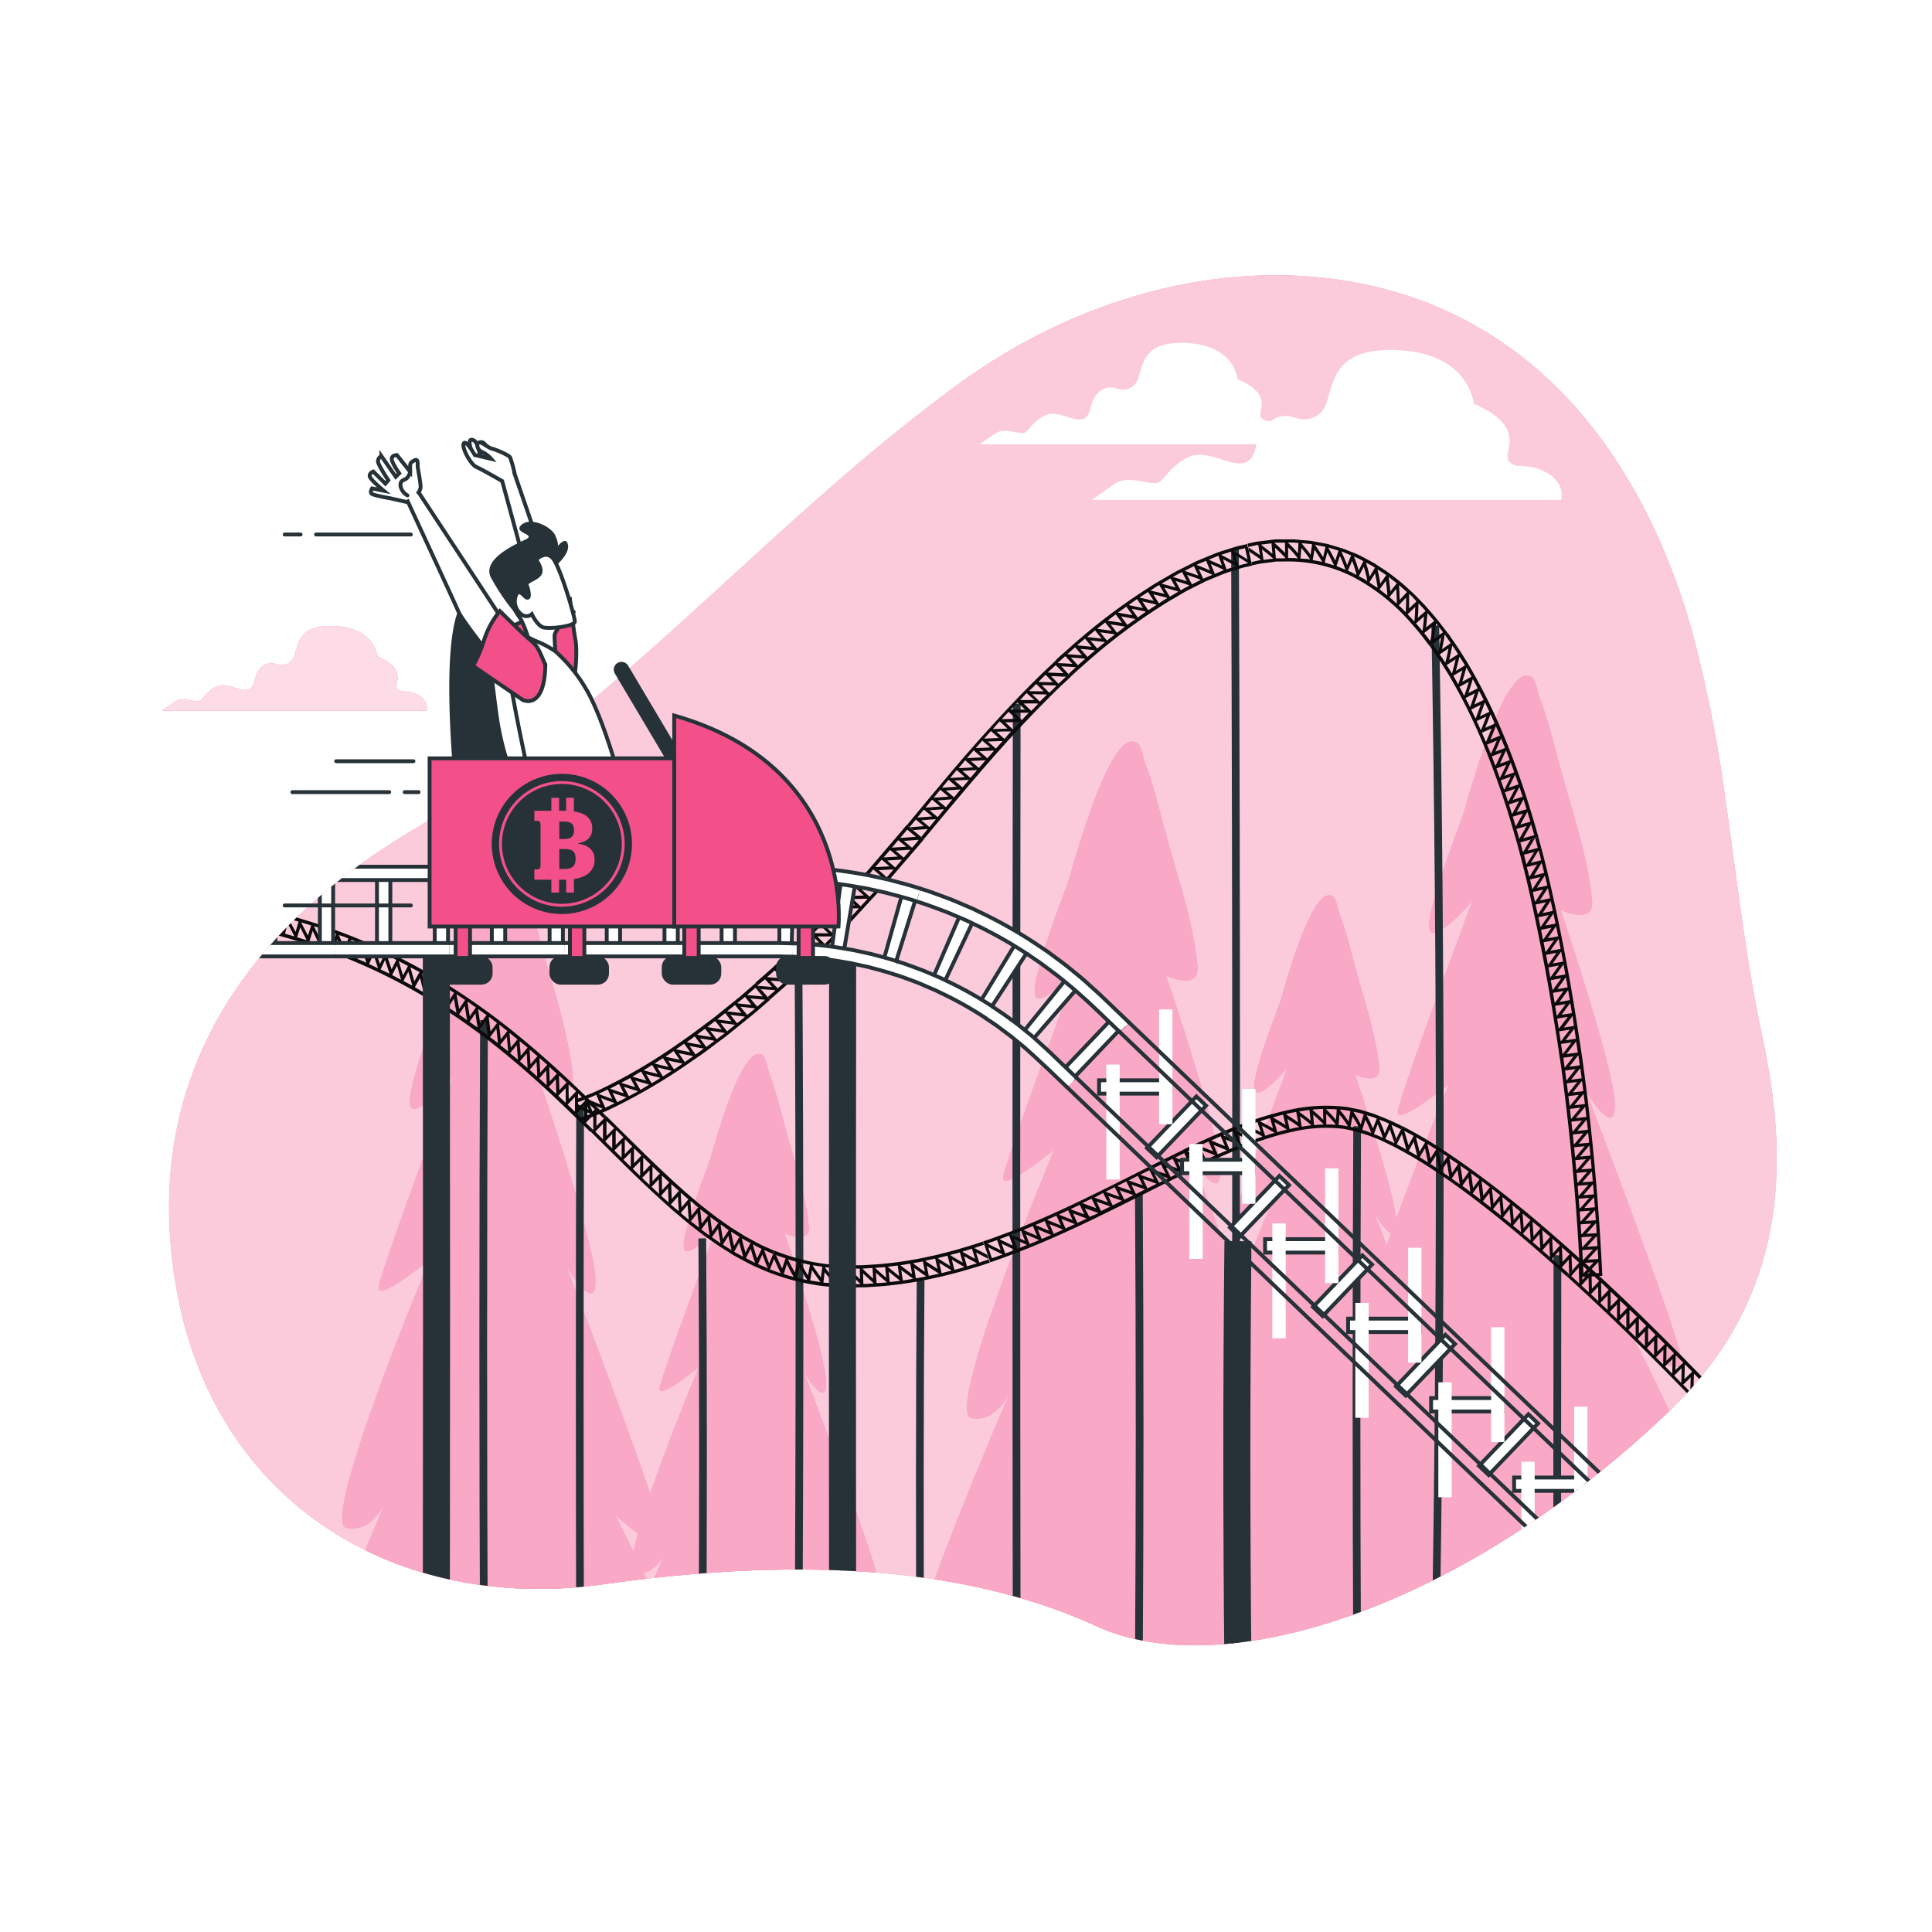 <svg class="animated" id="freepik_stories-bitcoin" xmlns="http://www.w3.org/2000/svg" xmlns:xlink="http://www.w3.org/1999/xlink" viewBox="0 0 500 500" version="1.1" xmlns:svgjs="http://svgjs.com/svgjs"><style>svg#freepik_stories-bitcoin:not(.animated) .animable {opacity: 0;}svg#freepik_stories-bitcoin.animated #freepik--background-simple--inject-7 {animation: 1.5s Infinite  linear floating;animation-delay: 0s;}svg#freepik_stories-bitcoin.animated #freepik--Character--inject-7 {animation: 1.5s Infinite  linear floating;animation-delay: 0s;}            @keyframes floating {                0% {                    opacity: 1;                    transform: translateY(0px);                }                50% {                    transform: translateY(-10px);                }                100% {                    opacity: 1;                    transform: translateY(0px);                }            }        </style><g id="freepik--background-simple--inject-7" class="animable animator-active" style="transform-origin: 251.778px 248.522px;"><path d="M446.54,206.92a349.94,349.94,0,0,0-8.34-42.47c-11.05-40.2-36.11-79.91-83.55-90.55-35-7.85-74.22,2-106.09,25.13-50,36.32-88,83.76-142.08,116-45.19,26.9-70.83,67.07-60.42,120.61S102.74,417.57,156.3,410c44.55-6.32,90.59-6.07,127.39,10.82,32.88,15.09,94.5-4.27,148.17-55.49,31.25-29.83,31.13-65,24.16-97.39C451.73,247.92,449.5,227.31,446.54,206.92Z" style="fill: rgb(243, 80, 138); transform-origin: 251.778px 248.522px;" id="el7wa3as05g04" class="animable"></path><g id="elbhf31hnh40l"><path d="M446.54,206.92a349.94,349.94,0,0,0-8.34-42.47c-11.05-40.2-36.11-79.91-83.55-90.55-35-7.85-74.22,2-106.09,25.13-50,36.32-88,83.76-142.08,116-45.19,26.9-70.83,67.07-60.42,120.61S102.74,417.57,156.3,410c44.55-6.32,90.59-6.07,127.39,10.82,32.88,15.09,94.5-4.27,148.17-55.49,31.25-29.83,31.13-65,24.16-97.39C451.73,247.92,449.5,227.31,446.54,206.92Z" style="fill: rgb(255, 255, 255); opacity: 0.7; transform-origin: 251.778px 248.522px;" class="animable"></path></g></g><g id="freepik--Trees--inject-7" class="animable" style="transform-origin: 264.13px 303.155px;"><g style="clip-path: url(&quot;#freepik--clip-path--inject-7&quot;); transform-origin: 264.13px 303.155px;" id="el6grv3t6e4a3" class="animable"><path d="M235.69,431.42h5.59c5.12-3.87,10.17-13.11,10.17-13.11l-4.18,13.11H445.86c-3.78-12.73-13.2-44.69-11-40.25,2.73,5.54,5.6,7.89,7.62,2.75s-19.55-47.36-19.55-47.36,13.2,12.52,12,4.51-24.61-68.92-24.61-68.92,7.86,13.29,7.55,3.4-14-50.09-14-50.09,8.79,4.18,8.14-2.47c-1.1-11.36-5.14-23-8.14-34-1.67-6.12-3.14-12.5-5.44-18.43-.42-1.1-1-4.58-2-5.26-1.81-1.2-3.78.33-5.74,3.33-5.56,8.54-11,29-12.16,32.58-.9,2.72-11,28.21-8.14,30,2.47,1.56,10.69-8.13,10.69-8.13s-18.94,50.7-19.33,54.61S375,280.56,375,280.56s-7.34,17.5-13.66,34.94c-1-9-10.67-37.43-10.67-37.43s6.74,3.2,6.25-1.89c-.85-8.72-4-17.66-6.25-26.07A147.16,147.16,0,0,0,346.49,236c-.33-.84-.74-3.51-1.53-4-1.39-.92-2.91.25-4.41,2.56-4.26,6.55-8.42,22.25-9.33,25-.69,2.08-8.47,21.64-6.25,23.05,1.9,1.2,8.2-6.23,8.2-6.23s-14.52,38.9-14.83,41.9,10.15-5.54,10.15-5.54-3.76,9-7.78,19.55c-6.22-16.84-12.49-33.14-12.49-33.14s7.86,13.3,7.55,3.4-14-50.09-14-50.09,8.79,4.18,8.14-2.46c-1.1-11.37-5.14-23-8.14-34-1.67-6.13-3.14-12.51-5.44-18.44-.42-1.1-1-4.58-2-5.26-1.81-1.2-3.78.33-5.74,3.34-5.56,8.54-11,29-12.16,32.57-.9,2.72-11,28.22-8.14,30.05,2.47,1.57,10.69-8.13,10.69-8.13S260,300.8,259.64,304.7s13.22-7.21,13.22-7.21S244.28,365.63,251.37,367c5.8,1.12,9.26-5,10.33-7.3C258.49,367.1,235.11,421.38,235.69,431.42ZM360,319.19l-1.13,3.25c-1.94-5.11-3.26-8.54-3.26-8.54S358.3,318.41,360,319.19Z" style="fill: rgb(243, 80, 138); transform-origin: 340.77px 303.155px;" id="eljecckvd0gx" class="animable"></path><path d="M89.73,395.46c5.79,1.13,9.25-5,10.32-7.29-1.89,4.35-10.78,25-17.65,43.25H230.23c-4.31-10.88-12.56-27-12.56-27s10.14,9.6,9.24,3.46S208,355,208,355s6,10.2,5.79,2.6-10.75-38.43-10.75-38.43,6.74,3.21,6.25-1.89c-.85-8.72-4-17.66-6.25-26.07a147,147,0,0,0-4.18-14.14c-.32-.85-.73-3.52-1.52-4-1.39-.92-2.91.25-4.41,2.56-4.26,6.55-8.42,22.25-9.33,25-.69,2.09-8.47,21.65-6.25,23.05,1.9,1.2,8.2-6.23,8.2-6.23s-14.52,38.9-14.83,41.9,10.15-5.54,10.15-5.54-7.46,17.8-12.6,32.83c-6.53-19.56-21.73-59-21.73-59s7.87,13.29,7.55,3.4-14-50.09-14-50.09,8.78,4.18,8.14-2.47c-1.11-11.36-5.15-23-8.15-34-1.67-6.12-3.14-12.5-5.43-18.43-.43-1.1-1-4.58-2-5.26-1.81-1.2-3.79.33-5.74,3.33-5.56,8.54-11,29-12.17,32.58-.9,2.72-11,28.21-8.14,30.05,2.48,1.56,10.69-8.13,10.69-8.13S98.39,329.25,98,333.16,111.22,326,111.22,326,82.63,394.09,89.73,395.46Zm82.6,6.05c-.59,1.36-2.07,4.79-4,9.33-.6-1.28-1.19-2.54-1.78-3.77C169.72,406.39,171.65,403,172.33,401.51Zm-7.25-4.66c-.48,1.76-.87,3.37-1.14,4.77-2.76-5.68-4.8-9.67-4.8-9.67A61.18,61.18,0,0,0,165.08,396.85Z" style="fill: rgb(243, 80, 138); transform-origin: 156.315px 325.9px;" id="el2vclenqq51m" class="animable"></path><g id="el87c7u4tlom3"><path d="M89.73,395.46c5.79,1.13,9.25-5,10.32-7.29-1.89,4.35-10.78,25-17.65,43.25H230.23c-4.31-10.88-12.56-27-12.56-27s10.14,9.6,9.24,3.46S208,355,208,355s6,10.2,5.79,2.6-10.75-38.43-10.75-38.43,6.74,3.21,6.25-1.89c-.85-8.72-4-17.66-6.25-26.07a147,147,0,0,0-4.18-14.14c-.32-.85-.73-3.52-1.52-4-1.39-.92-2.91.25-4.41,2.56-4.26,6.55-8.42,22.25-9.33,25-.69,2.09-8.47,21.65-6.25,23.05,1.9,1.2,8.2-6.23,8.2-6.23s-14.52,38.9-14.83,41.9,10.15-5.54,10.15-5.54-7.46,17.8-12.6,32.83c-6.53-19.56-21.73-59-21.73-59s7.87,13.29,7.55,3.4-14-50.09-14-50.09,8.78,4.18,8.14-2.47c-1.11-11.36-5.15-23-8.15-34-1.67-6.12-3.14-12.5-5.43-18.43-.43-1.1-1-4.58-2-5.26-1.81-1.2-3.79.33-5.74,3.33-5.56,8.54-11,29-12.17,32.58-.9,2.72-11,28.21-8.14,30.05,2.48,1.56,10.69-8.13,10.69-8.13S98.39,329.25,98,333.16,111.22,326,111.22,326,82.63,394.09,89.73,395.46Zm82.6,6.05c-.59,1.36-2.07,4.79-4,9.33-.6-1.28-1.19-2.54-1.78-3.77C169.72,406.39,171.65,403,172.33,401.51Zm-7.25-4.66c-.48,1.76-.87,3.37-1.14,4.77-2.76-5.68-4.8-9.67-4.8-9.67A61.18,61.18,0,0,0,165.08,396.85Z" style="fill: rgb(255, 255, 255); opacity: 0.5; transform-origin: 156.315px 325.9px;" class="animable"></path></g><g id="elr076vm00c9"><path d="M235.69,431.42h5.59c5.12-3.87,10.17-13.11,10.17-13.11l-4.18,13.11H445.86c-3.78-12.73-13.2-44.69-11-40.25,2.73,5.54,5.6,7.89,7.62,2.75s-19.55-47.36-19.55-47.36,13.2,12.52,12,4.51-24.61-68.92-24.61-68.92,7.86,13.29,7.55,3.4-14-50.09-14-50.09,8.79,4.18,8.14-2.47c-1.1-11.36-5.14-23-8.14-34-1.67-6.12-3.14-12.5-5.44-18.43-.42-1.1-1-4.58-2-5.26-1.81-1.2-3.78.33-5.74,3.33-5.56,8.54-11,29-12.16,32.58-.9,2.72-11,28.21-8.14,30,2.47,1.56,10.69-8.13,10.69-8.13s-18.94,50.7-19.33,54.61S375,280.56,375,280.56s-7.34,17.5-13.66,34.94c-1-9-10.67-37.43-10.67-37.43s6.74,3.2,6.25-1.89c-.85-8.72-4-17.66-6.25-26.07A147.16,147.16,0,0,0,346.49,236c-.33-.84-.74-3.51-1.53-4-1.39-.92-2.91.25-4.41,2.56-4.26,6.55-8.42,22.25-9.33,25-.69,2.08-8.47,21.64-6.25,23.05,1.9,1.2,8.2-6.23,8.2-6.23s-14.52,38.9-14.83,41.9,10.15-5.54,10.15-5.54-3.76,9-7.78,19.55c-6.22-16.84-12.49-33.14-12.49-33.14s7.86,13.3,7.55,3.4-14-50.09-14-50.09,8.79,4.18,8.14-2.46c-1.1-11.37-5.14-23-8.14-34-1.67-6.13-3.14-12.51-5.44-18.44-.42-1.1-1-4.58-2-5.26-1.81-1.2-3.78.33-5.74,3.34-5.56,8.54-11,29-12.16,32.57-.9,2.72-11,28.22-8.14,30.05,2.47,1.57,10.69-8.13,10.69-8.13S260,300.8,259.64,304.7s13.22-7.21,13.22-7.21S244.28,365.63,251.37,367c5.8,1.12,9.26-5,10.33-7.3C258.49,367.1,235.11,421.38,235.69,431.42ZM360,319.19l-1.13,3.25c-1.94-5.11-3.26-8.54-3.26-8.54S358.3,318.41,360,319.19Z" style="fill: rgb(255, 255, 255); opacity: 0.5; transform-origin: 340.77px 303.155px;" class="animable"></path></g></g></g><g id="freepik--roller-coaster--inject-7" class="animable" style="transform-origin: 260.244px 292.705px;"><g style="clip-path: url(&quot;#freepik--clip-path--inject-7&quot;); transform-origin: 260.244px 292.705px;" id="elw80wgs4ee89" class="animable"><path d="M403.06,324.86c-.06,36-.06,71-.06,106.54" style="fill: none; stroke: rgb(38, 50, 56); stroke-miterlimit: 10; stroke-width: 2px; transform-origin: 403.03px 378.13px;" id="el737oo5l6tnt" class="animable"></path><path d="M351.23,291.47c-.23,46.43-.23,93.43,0,139.54" style="fill: none; stroke: rgb(38, 50, 56); stroke-miterlimit: 10; stroke-width: 2px; transform-origin: 351.144px 361.24px;" id="elvyvvx8ap47s" class="animable"></path><path d="M294.74,309.09c.26,40.81.26,80.81,0,121.75" style="fill: none; stroke: rgb(38, 50, 56); stroke-miterlimit: 10; stroke-width: 2px; transform-origin: 294.837px 369.965px;" id="ely9sd38brhl" class="animable"></path><path d="M238.25,331.38C238,363.9,238,397.9,238.17,431" style="fill: none; stroke: rgb(38, 50, 56); stroke-miterlimit: 10; stroke-width: 2px; transform-origin: 238.151px 381.19px;" id="ellm71m8ysgz" class="animable"></path><path d="M181.75,320.5c.25,37.4.25,73.4,0,110.56" style="fill: none; stroke: rgb(38, 50, 56); stroke-miterlimit: 10; stroke-width: 2px; transform-origin: 181.844px 375.78px;" id="elizg39p65t09" class="animable"></path><path d="M125.26,264c-.26,55.9-.26,110.9,0,167" style="fill: none; stroke: rgb(38, 50, 56); stroke-miterlimit: 10; stroke-width: 2px; transform-origin: 125.163px 347.5px;" id="elvl8kc3h8u5" class="animable"></path><path d="M371.45,161.9c1.55,90,1.55,179,0,269.36" style="fill: none; stroke: rgb(38, 50, 56); stroke-miterlimit: 10; stroke-width: 2px; transform-origin: 372.031px 296.58px;" id="el3h1yw8a4i24" class="animable"></path><path d="M319.62,142.21c.38,95.69.38,192.69,0,289" style="fill: none; stroke: rgb(38, 50, 56); stroke-miterlimit: 10; stroke-width: 2px; transform-origin: 319.762px 286.71px;" id="eldzgp1r3kubh" class="animable"></path><path d="M263.12,182.12q-.18,124.17,0,249" style="fill: none; stroke: rgb(38, 50, 56); stroke-miterlimit: 10; stroke-width: 2px; transform-origin: 263.075px 306.62px;" id="elyleurkeoxhn" class="animable"></path><path d="M206.63,245.86c.37,62,.37,123,0,185.07" style="fill: none; stroke: rgb(38, 50, 56); stroke-miterlimit: 10; stroke-width: 2px; transform-origin: 206.769px 338.395px;" id="elyo4z47ucpz" class="animable"></path><path d="M150.14,286.29c-.14,47.61-.14,96.61,0,144.7" style="fill: none; stroke: rgb(38, 50, 56); stroke-miterlimit: 10; stroke-width: 2px; transform-origin: 150.088px 358.64px;" id="el9jjy19r38o" class="animable"></path><path d="M406.07,329.71l2.68-3h0l.59-.65q10.67,9.66,20.83,19.82c6.8,6.76,13.45,13.61,20,20.69l-.65.59-1.75-1.89-.07.07-.2,3.67-.85.78.21-3.67-2,1.87,1.72,1.86-.65.59c-6.4-7-13.05-13.79-19.77-20.48s-13.61-13.26-20.63-19.64l.59-.65Zm39.29,33.22-.17,3.67,2-1.87-1.76-1.88Zm-2.83,2.66,1.75,1.86.07-.06.17-3.68Zm.51-5.1-.14,3.67,2-1.88-1.77-1.87Zm-2.81,2.68L442,365l.07-.07.15-3.67Zm.49-5.11-.13,3.68,2-1.9L440.8,358Zm-2.8,2.69,1.77,1.85.07-.07.13-3.67Zm.46-5.1-.11,3.67,2-1.91-1.79-1.84Zm-2.78,2.7,1.77,1.84.07-.07.12-3.67Zm.43-5.11-.09,3.68,2-1.92-1.8-1.84ZM433.26,356l1.79,1.83.07-.07.09-3.68Zm.41-5.11-.07,3.68,2-1.93-1.8-1.83Zm-2.75,2.73,1.79,1.82.07-.07.08-3.67Zm.38-5.11-.06,3.68,2-1.95-1.81-1.82Zm-2.74,2.74,1.81,1.81.06-.07.06-3.67Zm.36-5.11,0,3.67,1.95-1.95L429,346Zm-2.72,2.75,1.81,1.8.06-.06,0-3.68Zm.33-5.11,0,3.68,1.94-2-1.82-1.8Zm-2.71,2.76,1.82,1.79.06-.06,0-3.67Zm.31-5.11v3.68l1.93-2-1.84-1.8Zm-2.7,2.77,1.83,1.79.05-.06,0-3.68Zm.28-5.11v3.68l1.93-2L421.8,339ZM419,341.84l1.84,1.77.05-.06v-3.67Zm.25-5.11,0,3.68,1.92-2-1.86-1.78Zm-2.66,2.8,1.84,1.76.06-.06,0-3.67Zm.22-5.12.05,3.69,1.91-2-1.87-1.77Zm-2.65,2.81,1.86,1.76.05-.05,0-3.68Zm.2-5.1.07,3.68,1.89-2L414.48,332Zm-2.63,2.82,1.86,1.75.05-.06L413.6,333Zm.16-5.11.09,3.68,1.89-2L412,329.74Zm-2.61,2.84,1.87,1.74.05-.06-.09-3.67Zm.12-5.3.12,3.87,1.87-2Zm-.1-.08h0Zm-2.68,2.95,2.08,1.9,0-.05-.12-4.06Z" style="fill: rgb(11, 11, 11); transform-origin: 427.85px 348.25px;" id="elr97zrrf5tc9" class="animable"></path><path d="M360.79,295.81l1.8-3.56h0l.39-.79A117.75,117.75,0,0,1,375.56,299c4,2.7,7.92,5.58,11.73,8.53,7.62,5.91,14.9,12.18,22,18.61l-.59.66-1.91-1.72-.07.07.14,3.68-.77.85L406,326l-1.82,2,1.89,1.7-.59.65c-7-6.35-14.22-12.54-21.68-18.32-3.73-2.89-7.52-5.7-11.42-8.3a112.49,112.49,0,0,0-12-7.16l.39-.79Zm43.43,27.09.17,3.67,1.83-2-1.93-1.71Zm-2.57,2.91,1.91,1.7.07-.08-.17-3.67Zm.05-5.13.19,3.68,1.81-2.06-1.93-1.7Zm-2.55,2.93,1.91,1.68.07-.07-.19-3.68Zm0-5.13.23,3.67,1.8-2.07-2-1.68Zm-2.52,2.95,1.93,1.66.07-.07-.22-3.66Zm0-5.13.25,3.68,1.78-2.1c-.65-.56-1.3-1.12-2-1.66Zm-2.5,3c.65.54,1.3,1.1,1.94,1.65l.06-.07-.24-3.67Zm-.09-5.12.28,3.67,1.77-2.11-2-1.65Zm-2.47,3,2,1.63.06-.07-.28-3.67Zm-.15-5.12.33,3.66,1.75-2.13-2-1.62Zm-2.43,3,2,1.61.06-.07-.33-3.66Zm-.2-5.12c.14,1.21.25,2.45.36,3.67l1.73-2.15c-.67-.54-1.33-1.09-2-1.61Zm-2.4,3c.67.52,1.33,1.06,2,1.59l.05-.07c-.11-1.21-.21-2.45-.35-3.66Zm-.26-5.11.41,3.66,1.7-2.17-2-1.59Zm-2.36,3.06,2,1.57.06-.07-.4-3.65Zm-.33-5.1.46,3.64,1.68-2.19-2.07-1.55Zm-2.32,3.09,2,1.53,0-.07-.45-3.63Zm-.39-5.11c.19,1.21.34,2.45.5,3.66l1.65-2.22c-.7-.51-1.37-1-2.08-1.54Zm-2.28,3.13c.7.49,1.36,1,2,1.51l.05-.06c-.15-1.21-.3-2.44-.49-3.65Zm-.48-5.09.57,3.64,1.61-2.24-2.11-1.5ZM375.7,305l2.07,1.48,0-.07-.55-3.63Zm-.57-5.07.64,3.61,1.58-2.27-2.15-1.45Zm-2.16,3.2,2.1,1.42,0-.06-.62-3.61ZM372.3,298c.26,1.19.49,2.4.7,3.61l1.54-2.3c-.71-.49-1.44-1-2.17-1.42Zm-2.09,3.25c.72.44,1.42.91,2.11,1.38l.05-.06c-.21-1.21-.44-2.42-.69-3.61Zm-.79-5.07c.28,1.21.54,2.42.79,3.62l1.48-2.34-2.2-1.39Zm-2,3.3,2.13,1.35,0-.06c-.24-1.19-.49-2.4-.76-3.61Zm-.94-5c.32,1.21.62,2.4.9,3.58l1.42-2.38-2.25-1.31Zm-1.9,3.36,2.17,1.27,0-.06c-.28-1.18-.57-2.37-.88-3.57Zm-1.16-5.17c.39,1.25.75,2.48,1.08,3.72l1.35-2.43Zm-.12-.05h0Zm-1.83,3.53,2.44,1.3,0-.06c-.34-1.29-.71-2.57-1.1-3.88Z" style="fill: rgb(11, 11, 11); transform-origin: 384.835px 310.905px;" id="elt6qyyxrmz4" class="animable"></path><path d="M308.18,302l-1.73-3.6h0l-.38-.79c8.66-4.13,17.55-8.19,27.35-10.33a43.55,43.55,0,0,1,15.23-.78l1.92.38a16.42,16.42,0,0,1,1.9.43l1.84.56.92.28c.3.1.59.23.89.34a68.93,68.93,0,0,1,6.85,3l-.4.79c-.76-.42-1.58-.76-2.37-1.14l-.05.1c.42,1.18.84,2.29,1.18,3.49l-.51,1c-.34-1.19-.74-2.3-1.15-3.47l-1.15,2.49c.75.36,1.51.67,2.24,1.07l-.4.78a43.28,43.28,0,0,0-12.55-4.44,37.88,37.88,0,0,0-13.2.72c-8.89,1.92-17.53,5.81-26.05,9.88l-.38-.79ZM357,289.87c.5,1.14,1,2.26,1.36,3.43l1.12-2.5c-.79-.39-1.61-.71-2.44-1Zm-1.43,3.62c.77.29,1.53.58,2.28.95l0-.09c-.39-1.17-.83-2.28-1.31-3.41Zm-1.86-4.79c.3.55.58,1.1.85,1.64s.51,1.14.75,1.7l1-2.57L355,289l-1.29-.39Zm-1.15,3.71,1.16.35,1.15.45,0-.09c-.23-.56-.46-1.13-.71-1.7s-.53-1.07-.82-1.62Zm-2.27-4.59c.36.51.7,1,1,1.54s.6,1.1.88,1.64l.76-2.64c-.43-.13-.86-.27-1.3-.38l-1.34-.27Zm-.78,3.8,1.17.23c.39.1.78.23,1.16.34l0-.09c-.27-.54-.54-1.09-.84-1.62s-.63-1-1-1.54Zm-2.73-4.32a23.54,23.54,0,0,1,2.23,2.95l.48-2.7a16.52,16.52,0,0,0-2.7-.36Zm-.36,3.86a15.7,15.7,0,0,1,2.37.32l0-.1a23.45,23.45,0,0,0-2.14-2.94Zm-3.17-4a25.56,25.56,0,0,1,2.51,2.7l.19-2.74a22.14,22.14,0,0,0-2.7-.08Zm0,3.87a19.35,19.35,0,0,1,2.41.07V291a26,26,0,0,0-2.44-2.71Zm-3.52-3.71a34,34,0,0,1,2.74,2.48L342.4,287a26.41,26.41,0,0,0-2.68.17Zm.34,3.87a22,22,0,0,1,2.43-.16v-.09a29.8,29.8,0,0,0-2.67-2.47Zm-3.8-3.43c1,.75,2,1.43,2.92,2.26l-.3-2.74c-.89.05-1.76.24-2.64.37Zm.62,3.83c.81-.12,1.62-.3,2.43-.34v-.09a35.06,35.06,0,0,0-2.86-2.26Zm-4-3.16c1.05.67,2.07,1.31,3.06,2.06l-.49-2.71c-.88.12-1.73.34-2.6.53Zm.85,3.78c.81-.18,1.61-.4,2.42-.5v-.09c-1-.76-2-1.4-3-2.07Zm-4.19-2.94c1.08.61,2.13,1.22,3.16,1.91l-.64-2.69c-.87.18-1.71.42-2.55.67Zm1,3.73c.8-.23,1.6-.46,2.41-.63l0-.08c-1-.69-2.06-1.3-3.12-1.91Zm-4.32-2.74c1.09.55,2.18,1.15,3.24,1.77l-.77-2.65c-.85.23-1.69.48-2.51.77Zm1.19,3.68c.79-.28,1.59-.51,2.39-.73l0-.08c-1.05-.62-2.12-1.22-3.21-1.77ZM323,291.36c1.1.51,2.22,1.09,3.3,1.65l-.88-2.62c-.82.29-1.66.53-2.47.85Zm1.32,3.64c.78-.31,1.58-.55,2.37-.82l0-.08c-1.06-.56-2.17-1.15-3.27-1.66Zm-4.51-2.43c1.13.5,2.26,1,3.35,1.55l-1-2.59-2.44.92Zm1.43,3.59,2.35-.89,0-.07c-1.09-.53-2.2-1.06-3.33-1.57Zm-4.57-2.3,3.39,1.46-1-2.57-2.4,1Zm1.51,3.56,2.34-1,0-.08-3.37-1.46Zm-4.61-2.2L317,296.6l-1.09-2.55-2.37,1.05Zm1.57,3.52,2.32-1,0-.07-3.39-1.38Zm-4.65-2.12c1.16.44,2.29.86,3.43,1.33l-1.13-2.53c-.8.34-1.57.72-2.35,1.08Zm1.63,3.5c.77-.35,1.53-.73,2.31-1.06l0-.07c-1.14-.47-2.28-.89-3.42-1.33ZM307.28,298c1.21.44,2.43.89,3.63,1.35l-1.17-2.51C308.92,297.21,308.09,297.59,307.28,298Zm-.11.07v0h0Zm1.72,3.59c.84-.42,1.69-.81,2.54-1.2l0-.07c-1.26-.48-2.53-1-3.8-1.42Z" style="fill: rgb(11, 11, 11); transform-origin: 334.52px 294.461px;" id="el9dezgyhyzl4" class="animable"></path><path d="M256,325.88l-1.27-3.78h0l-.29-.83c2.23-.71,4.42-1.58,6.62-2.38s4.38-1.71,6.54-2.66c4.34-1.83,8.62-3.82,12.89-5.88,8.55-4.1,17-8.55,25.64-12.72l.38.79-2.32,1.12.05.1,3.46,1.25.5,1-3.46-1.26,1.21,2.46,2.29-1.11.38.79c-17,8.25-33.89,17.7-52.34,23.91l-.28-.84Zm45.23-24.75,3.46,1.22-1.21-2.46-2.3,1.14Zm1.73,3.48,2.29-1.13-.05-.09-3.46-1.23Zm-4.74-2,3.48,1.21-1.23-2.46-2.3,1.15Zm1.75,3.47L302.2,305l0-.09-3.47-1.21Zm-4.74-2,3.47,1.2-1.23-2.45L295.13,304Zm1.74,3.47,2.29-1.15,0-.09-3.48-1.21Zm-4.74-2,3.48,1.2-1.24-2.45-2.29,1.15Zm1.75,3.46,2.29-1.15,0-.08-3.48-1.2Zm-4.74-2,3.48,1.21-1.24-2.46-2.29,1.15Zm1.74,3.47,2.3-1.15-.05-.08-3.47-1.21Zm-4.73-2,3.47,1.22-1.23-2.47-2.29,1.14Zm1.72,3.47,2.3-1.15,0-.08-3.47-1.22Zm-4.72-2,3.47,1.23-1.23-2.47L283.15,310Zm1.71,3.48,2.3-1.14,0-.08-3.47-1.23Zm-4.71-2,3.45,1.26-1.2-2.48-2.3,1.11Zm1.68,3.49L284.2,314l0-.08-3.46-1.25ZM277.19,313l3.44,1.29-1.19-2.49-2.3,1.09Zm1.64,3.5,2.34-1.09,0-.08-3.45-1.29Zm-4.66-2.1c1.14.46,2.28.89,3.42,1.32l-1.16-2.5c-.77.36-1.54.73-2.31,1.07Zm1.6,3.52c.79-.34,1.56-.72,2.34-1.08l0-.08c-1.15-.43-2.29-.86-3.44-1.31Zm-4.64-2.15,3.41,1.36-1.14-2.52-2.32,1Zm1.57,3.54,2.35-1.06,0-.08-3.42-1.35Zm-4.62-2.22,3.4,1.42L270.37,316,268,317Zm1.51,3.55,2.38-1,0-.07-3.41-1.41ZM265,318.38c1.13.51,2.25,1,3.38,1.46l-1.08-2.55c-.78.33-1.56.67-2.35,1Zm1.46,3.58c.81-.31,1.6-.66,2.39-1l0-.07c-1.13-.48-2.26-.95-3.38-1.45Zm-4.54-2.34,3.35,1.5-1-2.57-2.36.94Zm1.4,3.59,2.4-1,0-.06-3.36-1.5Zm-4.5-2.43,3.32,1.59-1-2.59-2.38.88Zm1.33,3.62,2.43-.89,0-.07-3.34-1.58Zm-4.62-2.59c1.14.6,2.3,1.17,3.45,1.72l-.94-2.6C257.22,321.24,256.38,321.54,255.54,321.81Zm-.12.05h0Zm1.29,3.77c.91-.3,1.81-.61,2.7-.95l0-.07c-1.22-.57-2.44-1.17-3.64-1.8Z" style="fill: rgb(11, 11, 11); transform-origin: 281.53px 312.155px;" id="elyoy7q0sv84" class="animable"></path><path d="M198.59,328.18l1.51-3.7h0l.34-.82a53.23,53.23,0,0,0,13,3.43c1.12.15,2.25.16,3.37.26l1.69.11h1.73c1.16,0,2.31,0,3.46-.05l3.46-.22a98.47,98.47,0,0,0,13.74-2.09l1.71-.37,1.69-.44c1.13-.3,2.26-.56,3.38-.89,2.24-.67,4.48-1.31,6.69-2.09l.29.83-2.4.81,0,.1,3.24,1.69.37,1.09-3.26-1.69.83,2.61,2.46-.82.28.83c-2.29.81-4.63,1.48-7,2.18-1.17.34-2.36.62-3.54.93l-1.77.45-1.79.39a102.6,102.6,0,0,1-14.52,2.21l-3.68.24c-1.23,0-2.47,0-3.7.05h-1.85l-1.87-.12c-1.26-.1-2.51-.12-3.76-.29A59.26,59.26,0,0,1,198.25,329l.34-.81ZM249.15,324c1.06.6,2.13,1.2,3.21,1.79l-.82-2.62-2.42.73Zm1.1,3.73,2.49-.75,0-.09c-1.1-.59-2.17-1.19-3.23-1.79ZM246,324.88c1,.64,2.1,1.28,3.17,1.87l-.76-2.64c-.8.25-1.62.45-2.44.66Zm1,3.75c.84-.22,1.68-.42,2.51-.68l0-.1c-1.07-.58-2.14-1.23-3.18-1.86Zm-4.19-2.93c1,.65,2.05,1.29,3.1,1.93l-.69-2.66-2.44.63Zm.89,3.78,2.52-.65,0-.09c-1.06-.64-2.1-1.27-3.13-1.92Zm-4.12-3.08q1.5,1,3.06,2l-.62-2.68-2.46.53Zm.79,3.8,2.55-.55,0-.09q-1.58-1-3.09-2Zm-4-3.19c1,.72,2,1.47,3,2.14l-.54-2.7c-.82.19-1.65.3-2.47.45Zm.66,3.82c.86-.15,1.73-.27,2.57-.47l0-.09c-1-.66-2-1.41-3-2.13Zm-3.91-3.28c1,.75,1.92,1.46,2.92,2.19l-.46-2.71-2.48.4Zm.54,3.84c.87-.13,1.72-.29,2.58-.43v-.09c-1-.72-2-1.44-3-2.19Zm-3.8-3.46c.92.78,1.87,1.55,2.84,2.32l-.36-2.73-2.5.3Zm.41,3.86,2.6-.31,0-.09c-1-.77-1.94-1.54-2.87-2.31Zm-3.69-3.57c.9.81,1.83,1.68,2.77,2.43l-.27-2.74c-.83.12-1.67.12-2.5.19Zm.28,3.86c.87-.07,1.75-.08,2.61-.2v-.09c-.95-.75-1.89-1.61-2.79-2.42Zm-3.55-3.66c.86.86,1.75,1.66,2.67,2.49l-.17-2.76c-.84.05-1.67.12-2.51.15Zm.13,3.87c.88,0,1.75-.1,2.62-.15v-.09c-.92-.83-1.82-1.63-2.7-2.48ZM220,328.45c.83.88,1.69,1.75,2.57,2.62l-.07-2.76-2.5,0Zm0,3.87,2.62,0v-.08c-.89-.88-1.76-1.75-2.61-2.62Zm-3.24-4c.77.91,1.59,1.91,2.44,2.75l0-2.76c-.84,0-1.65-.09-2.48-.12Zm-.21,3.86c.88,0,1.77.16,2.64.12v-.08c-.86-.84-1.71-1.85-2.5-2.76Zm-3-4.1c.72,1,1.48,1.87,2.28,2.82l.2-2.76c-.82-.07-1.65-.08-2.46-.19Zm-.45,3.84c.88.12,1.77.13,2.65.2v-.08c-.82-.94-1.61-1.83-2.34-2.82Zm-2.74-4.34c.66,1,1.35,2,2.09,3l.37-2.75-2.44-.38Zm-.69,3.8,2.62.41v-.08c-.76-1-1.47-2-2.15-3Zm-2.46-4.5c.59,1,1.2,2.15,1.89,3.17l.53-2.72c-.8-.14-1.59-.39-2.39-.58Zm-.94,3.75c.86.2,1.72.46,2.59.62v-.08c-.7-1-1.33-2.13-1.94-3.17ZM204,326.05c.51,1.14,1.09,2.16,1.7,3.23l.71-2.68a22,22,0,0,1-2.37-.68Zm-1.16,3.68a24.06,24.06,0,0,0,2.55.73l0-.07a35,35,0,0,1-1.75-3.25Zm-2-4.91c.49,1.14,1,2.31,1.58,3.48l.88-2.63Zm-.12,0h0Zm-1.45,3.71,2.76,1,0-.07c-.62-1.24-1.18-2.46-1.7-3.67Z" style="fill: rgb(11, 11, 11); transform-origin: 227.21px 327.26px;" id="elu54t1p9kvhj" class="animable"></path><path d="M153.49,292.3l2.8-2.84h0l.62-.63c6.81,6.72,13.47,13.5,20.51,19.71.87.78,1.78,1.51,2.67,2.27l1.34,1.13L182.8,313c.93.71,1.83,1.44,2.76,2.13l2.84,2c.93.7,1.94,1.24,2.9,1.87l1.46.91c.49.3,1,.54,1.51.82,1,.53,2,1.1,3,1.59l3.11,1.37-.33.82-2.26-1,0,.09c.39,1.14.82,2.28,1.28,3.45l-.44,1.06c-.47-1.17-.91-2.32-1.32-3.46l-1.14,2.49,2.42,1.06-.34.82-3.43-1.52c-1.12-.53-2.2-1.15-3.31-1.73-.54-.3-1.1-.57-1.63-.9l-1.57-1c-1-.66-2.14-1.27-3.12-2l-3-2.12c-1-.73-1.94-1.49-2.9-2.24l-1.45-1.13-1.39-1.17c-.93-.79-1.88-1.56-2.78-2.37-7.28-6.41-14-13.25-20.76-19.93l.62-.63Zm41.37,29.86c.33,1.15.65,2.4,1.08,3.52l1.18-2.48c-.77-.31-1.47-.76-2.21-1.13Zm-1.81,3.44c.79.4,1.53.87,2.35,1.21l0-.09c-.44-1.13-.78-2.38-1.13-3.54Zm-1.05-5c.25,1.22.59,2.33.93,3.53l1.3-2.42c-.72-.41-1.48-.74-2.17-1.21Zm-2,3.34c.73.49,1.54.85,2.31,1.28l0-.08c-.35-1.21-.7-2.33-1-3.55Zm-.81-5.07c.23,1.18.49,2.37.77,3.58l1.41-2.35-2.12-1.32Zm-2.11,3.26,2.23,1.39,0-.09c-.29-1.21-.55-2.41-.79-3.6Zm-.59-5.11c.17,1.2.37,2.42.59,3.64l1.52-2.29-2-1.44Zm-2.24,3.17,2.14,1.51.06-.08q-.34-1.85-.63-3.66Zm-.42-5.1c.12,1.23.29,2.43.49,3.63l1.6-2.23c-.69-.48-1.37-1-2-1.49Zm-2.34,3.09c.67.55,1.38,1.05,2.1,1.55l.06-.08c-.21-1.21-.39-2.41-.52-3.65Zm-.27-5.11c.12,1.2.24,2.41.39,3.64l1.67-2.19-2-1.54Zm-2.43,3,2.06,1.6.06-.07c-.15-1.23-.29-2.45-.41-3.66Zm-.11-5.14.27,3.68,1.74-2.14-1.93-1.63Zm-2.5,3,2,1.68.06-.07-.29-3.69Zm0-5.12c.05,1.23.11,2.45.2,3.67l1.79-2.1c-.65-.53-1.28-1.09-1.91-1.66Zm-2.56,2.91c.64.58,1.29,1.15,2,1.7l.06-.07c-.1-1.22-.17-2.44-.22-3.68Zm.09-5.12.14,3.66,1.83-2.06-1.89-1.69Zm-2.61,2.86,1.93,1.73,0-.07-.14-3.67Zm.18-5.13.06,3.69,1.87-2-1.85-1.74Zm-2.65,2.82,1.88,1.77.06-.06-.08-3.69Zm.23-5.11c0,1.23,0,2.45,0,3.68l1.9-2c-.62-.58-1.24-1.16-1.85-1.76Zm-2.68,2.79c.61.61,1.24,1.19,1.87,1.78l.06-.06c0-1.23,0-2.45,0-3.68Zm.28-5.11v3.68l1.92-2-1.83-1.78Zm-2.7,2.77,1.85,1.79.06-.05v-3.68Zm.31-5.11,0,3.68,1.93-2-1.82-1.8Zm-2.71,2.76,1.83,1.8.06-.05,0-3.69Zm.33-5.1,0,3.67,1.94-2-1.82-1.8ZM159,297.76l1.83,1.8.05-.05,0-3.68Zm.34-5.1,0,3.67,2-2-1.82-1.81Zm-2.72,2.74,1.82,1.8,0-.05,0-3.68Zm.34-5.29,0,3.87,2-2Zm-.11-.09h0Zm-2.79,2.84,2,2,0,0,0-4.05Z" style="fill: rgb(11, 11, 11); transform-origin: 176.645px 308.925px;" id="elnih2tl1nad" class="animable"></path><path d="M109.51,256.7l2-3.45h0l.45-.76a177.18,177.18,0,0,1,23.71,16.8c7.45,6.16,14.39,12.85,21.2,19.56l-.62.63-1.82-1.8-.08.07,0,3.69-.81.81,0-3.68-1.92,2,1.82,1.79-.62.63c-6.77-6.68-13.59-13.25-20.84-19.25a172.73,172.73,0,0,0-22.94-16.25l.45-.76ZM152,285.41v3.67l1.92-2L152,285.33Zm-2.7,2.79,1.83,1.78.07-.07v-3.68Zm.29-5.13v3.69l1.91-2L149.61,283Zm-2.69,2.81,1.83,1.77.07-.07V283.9Zm.23-5.12.06,3.68,1.9-2-1.88-1.77Zm-2.65,2.83,1.85,1.75.07-.07,0-3.67Zm.19-5.13c0,1.22.06,2.46.09,3.68l1.87-2c-.63-.59-1.24-1.19-1.88-1.76ZM142,281.31c.64.57,1.25,1.16,1.87,1.74l.06-.07c0-1.22,0-2.46-.08-3.68Zm.13-5.12.13,3.68,1.86-2-1.91-1.73Zm-2.59,2.89,1.88,1.71.07-.07-.13-3.67Zm.07-5.13c.08,1.22.14,2.44.18,3.68l1.83-2.06c-.63-.58-1.28-1.15-1.93-1.71Zm-2.55,2.92c.64.55,1.28,1.11,1.9,1.68l.06-.07c0-1.23-.09-2.45-.17-3.67Zm0-5.13.23,3.68,1.81-2.08-2-1.69Zm-2.51,2.95,1.92,1.66.06-.06-.21-3.67Zm-.08-5.12c.11,1.23.22,2.43.29,3.67l1.78-2.11c-.64-.57-1.33-1.1-2-1.65Zm-2.46,3c.65.54,1.32,1.06,1.95,1.62l.06-.07c-.07-1.23-.18-2.43-.28-3.65Zm-.16-5.13.33,3.68,1.75-2.13-2-1.64Zm-2.41,3,2,1.6.06-.06-.32-3.67Zm-.26-5.11c.15,1.23.3,2.43.42,3.65l1.71-2.16c-.67-.54-1.37-1.06-2-1.58Zm-2.36,3.07c.67.51,1.35,1,2,1.54l.05-.06c-.11-1.22-.26-2.42-.4-3.64Zm-.33-5.12.46,3.67,1.68-2.2-2.06-1.57Zm-2.3,3.11,2,1.53,0-.06-.44-3.66Zm-.45-5.09.55,3.62,1.64-2.22-2.11-1.5Zm-2.24,3.15,2.07,1.46,0-.06-.53-3.61Zm-.52-5.1.59,3.65,1.6-2.26-2.12-1.5Zm-2.18,3.18,2.06,1.47,0-.06-.58-3.65Zm-.65-5.05.69,3.6,1.55-2.3-2.17-1.41ZM116,260.73l2.13,1.38,0-.06-.68-3.59Zm-.73-5.08.74,3.63,1.51-2.33-2.18-1.41Zm-2,3.28,2.12,1.38,0-.07-.73-3.61Zm-.91-5.21.89,3.75,1.46-2.36Zm-.12-.05h0Zm-2,3.42,2.4,1.42,0-.06c-.29-1.3-.6-2.61-.92-3.92Z" style="fill: rgb(11, 11, 11); transform-origin: 132.955px 272.74px;" id="elaxp94r4a1l" class="animable"></path><path d="M56.58,237.86l.64-3.94h0l.14-.87a170.29,170.29,0,0,1,28.18,7.2A151.88,151.88,0,0,1,112,252.52l-.44.76L109.27,252l0,.09.9,3.59-.58,1-.88-3.58-1.35,2.39,2.17,1.28-.44.76a145.42,145.42,0,0,0-25.41-11.8,164.93,164.93,0,0,0-27.2-7l.14-.86Zm49.65,12.58,1,3.52,1.34-2.39-2.3-1.22Zm-1.83,3.43,2.23,1.18.05-.08-1-3.51Zm-1.17-5,1.07,3.55,1.28-2.42-2.3-1.22Zm-1.75,3.47,2.23,1.19.05-.09-1-3.54Zm-1.3-4.94,1.17,3.46,1.23-2.45-2.35-1.11Zm-1.68,3.5,2.29,1.08,0-.09-1.15-3.46Zm-1.39-4.95,1.22,3.5,1.17-2.49-2.35-1.11Zm-1.6,3.54,2.29,1.08,0-.09L96.64,247ZM94,244.59c.46,1.14.91,2.25,1.32,3.42l1.12-2.52c-.78-.37-1.6-.67-2.39-1Zm-1.51,3.57c.78.33,1.57.62,2.33,1l0-.08c-.41-1.17-.86-2.27-1.3-3.42Zm-1.63-4.86,1.39,3.42,1.06-2.54-2.4-1Zm-1.43,3.6,2.34,1,0-.08-1.37-3.42Zm-1.73-4.83.75,1.67.71,1.71,1-2.57-1.2-.49L87.73,242Zm-1.35,3.63,1.19.42,1.17.48,0-.08L88,244.81l-.74-1.66Zm-1.85-4.76L86,244.28l1-2.59-2.45-.86Zm-1.27,3.66,2.39.84,0-.08L84.12,242Zm-1.93-4.77c.55,1.09,1.08,2.24,1.6,3.34l.89-2.61c-.82-.28-1.63-.59-2.46-.84Zm-1.19,3.68c.81.25,1.59.56,2.39.83l0-.08c-.52-1.1-1-2.25-1.59-3.34ZM78,238.87l1.69,3.25.84-2.63-2.49-.74Zm-1.1,3.7,2.42.72,0-.08L77.71,240Zm-2.15-4.67,1.75,3.27.77-2.65-2.48-.74Zm-1,3.73,2.42.72,0-.08L74.48,239Zm-2.26-4.57c.62,1.06,1.24,2.1,1.83,3.16l.72-2.67-2.52-.61Zm-1,3.75,2.46.6,0-.08c-.59-1.06-1.19-2.1-1.81-3.16Zm-2.35-4.55,1.89,3.17.67-2.68-2.53-.61ZM67.33,240l2.46.6,0-.07L68,237.38Zm-2.43-4.51c.67,1,1.31,2.08,1.95,3.14l.61-2.7c-.84-.2-1.68-.43-2.53-.57Zm-.79,3.78c.83.14,1.65.35,2.47.55v-.07c-.62-1.06-1.26-2.14-1.93-3.14Zm-2.54-4.41,2,3.07.55-2.72-2.54-.48Zm-.72,3.79,2.49.47,0-.07-2-3.06Zm-2.72-4.58,2.18,3.24.5-2.73Zm-.13,0h0ZM57.34,238l2.75.52v-.07l-2.26-3.38Z" style="fill: rgb(11, 11, 11); transform-origin: 84.24px 245.29px;" id="ely9mkg3nq35" class="animable"></path><path d="M196.09,255.07l2.63,3h0l.58.66-1.87,1.63c-.6.52-1.31,1.16-2.16,1.86l-2.87,2.33L189,267.31c-1.2,1-2.54,1.93-3.89,2.95s-2.74,2.1-4.22,3.1l-4.45,3.07a149.74,149.74,0,0,1-17.33,10.05l-1.78.86-1.64.72c-1,.46-2,.82-2.72,1.12s-1.4.51-1.82.66c-.21.07-.41.14-.54.17l-.19.06-.24-.84.44-.14.88-.3c.33-.11.64-.23.87-.32l.38-.15,0-.1-.53-.23-1.15-.55-1.12-.57-.49-.28-.31-1.1.44.29c.29.17.69.37,1.1.58s.82.41,1.13.55l.52.24-1-2.56-.36.14c-.21.09-.5.2-.78.29l-.78.27-.32.1-.24-.85.5-.16c.36-.13.88-.29,1.58-.58s1.53-.59,2.49-1l1.53-.67,1.68-.81a143.52,143.52,0,0,0,16.62-9.65c1.45-1,2.9-2,4.32-3s2.77-2,4.1-3,2.62-1.92,3.8-2.88l3.32-2.68,2.81-2.27c.82-.69,1.52-1.32,2.11-1.83l1.83-1.59.58.66ZM155.88,286.9l-1.72-.7c-.84-.34-1.68-.73-1.68-.73l1,2.55s.62-.23,1.22-.5l1.2-.53Zm-1.57-3.56-1.15.5c-.57.26-1.14.48-1.14.48l0,.09s.83.39,1.67.74l1.69.7Zm4.66,2.11-1.74-.63c-.86-.31-1.7-.65-1.7-.65l1.13,2.5,1.18-.55,1.18-.57Zm-1.7-3.49-1.13.54c-.56.28-1.13.54-1.13.54l0,.09s.84.34,1.7.65l1.72.64Zm4.73,2-1.74-.56c-.87-.28-1.74-.61-1.74-.61l1.22,2.46s.6-.27,1.16-.58l1.15-.61Zm-1.8-3.44-1.11.59c-.55.31-1.12.56-1.12.56l0,.09s.86.34,1.72.61l1.74.58Zm4.79,1.84-.55-.16-1.22-.38-1.75-.56,1.29,2.43,1.15-.61.79-.42.35-.2Zm-1.89-3.39-.34.2-.76.4-1.11.59,0,.09,1.74.56,1.22.39.55.16Zm4.83,1.69-3.54-1,1.35,2.4L168,280.7Zm-2-3.35-2.19,1.27,0,.08,3.52,1Zm4.86,1.59-1.78-.43-1.78-.48,1.41,2.36s.57-.31,1.12-.66l1.09-.69Zm-2-3.29-1.07.67c-.53.34-1.08.65-1.08.65l0,.07s.89.26,1.78.49l1.77.44Zm4.9,1.48-3.58-.85,1.46,2.34,2.18-1.39Zm-2.11-3.25-2.13,1.35.05.08,3.57.86Zm4.93,1.38-1.8-.36c-.88-.18-1.79-.4-1.79-.4l1.51,2.3s.55-.33,1.08-.71l1.06-.73ZM174.33,272l-1,.72c-.52.37-1.06.69-1.06.69l.05.08s.9.22,1.79.4l1.79.37Zm4.95,1.29-3.61-.71,1.55,2.28,2.13-1.47Zm-2.22-3.17L175,271.52l.05.07,3.6.72Zm5,1.22-1.8-.3-1.82-.35L180,272.9l1.07-.73,1-.77Zm-2.27-3.13-1,.75-1,.72.05.07,1.81.35,1.8.31Zm5,1.11-3.63-.59,1.63,2.23,2.07-1.54Zm-2.33-3.09-2,1.51.05.07,3.62.59Zm5,1.07-3.66-.56,1.67,2.2,2.07-1.54Zm-2.37-3.06-2,1.52.05.06,3.64.57Zm5,.95-3.63-.46,1.7,2.18,2-1.62Zm-2.41-3-2,1.59,0,.06,3.62.47Zm5,.89-3.66-.43,1.74,2.16,2-1.62Zm-2.45-3-2,1.6,0,.05,3.65.45Zm5.06.85s-.91-.08-1.84-.19l-1.84-.21,1.77,2.14,1-.81c.51-.4,1-.83,1-.83Zm-2.49-2.95s-.48.42-1,.81l-1,.8,0,.06,1.84.21c.92.11,1.82.19,1.82.19Zm5.21.75-3.84-.34,1.8,2.12Zm.09-.1v0h0Zm-2.6-3-2.11,1.84,0,.06,4,.35Z" style="fill: rgb(11, 11, 11); transform-origin: 174.08px 272.245px;" id="el6862dyfl0mn" class="animable"></path><path d="M235.36,214.09l3.08,2.55h0l.68.57s-.58.68-1.58,1.88L233.3,224l-2.84,3.31c-1,1.17-2.06,2.41-3.22,3.64l-7.16,7.78c-2.5,2.58-5.06,5.13-7.42,7.54-1.17,1.21-2.37,2.33-3.5,3.38l-3.18,3-2.69,2.52-2.14,1.88-1.87,1.63-.58-.66,1.94-1.69-.07-.08L196.9,256l-.76-.87,3.67.3-1.82-2L196.08,255l-.58-.67,1.83-1.59,2.1-1.84,2.63-2.48,3.12-2.93c1.11-1,2.29-2.13,3.44-3.33l7.3-7.41,7-7.65c1.14-1.21,2.19-2.43,3.18-3.59l2.79-3.26,4.19-4.88c1-1.2,1.57-1.88,1.57-1.88l.67.56ZM203.09,254l-.57,0c-.34,0-.8,0-1.27-.08l-1.84-.14,1.83,2,1-.84.66-.6.29-.27Zm-2.62-2.87-.29.27c-.17.16-.41.38-.65.58l-.95.84.06.07,1.84.15c.47,0,.93.06,1.26.08l.57,0Zm5.07.56-3.66-.18,1.86,2,1.87-1.76Zm-2.65-2.84L201,250.63l.07.07,3.65.19Zm5.1.53-3.68-.16,1.88,2,1.88-1.77Zm-2.68-2.81-1.85,1.75.07.07,3.67.16Zm5.13.51-3.7-.14,1.9,2,1.88-1.76Zm-2.71-2.78-1.85,1.74.07.07,3.69.14Zm5.08.39-3.66-.06,1.93,2,1.81-1.83ZM210.07,242l-1.78,1.81.06.06,3.65.06Zm5.1.35-3.67,0,1.95,1.94,1.81-1.83Zm-2.76-2.72-1.79,1.81.07.06,3.67.05Zm5.13.33-3.69,0,2,1.93,1.81-1.83Zm-2.79-2.69L213,239.06l.07.06,3.68,0Zm5.12.26-1.83,0h-1.85l2,1.91.9-.92.88-.94Zm-2.81-2.66-.87.94-.89.9.06.06h1.85l1.83,0Zm5.09.19-3.66.08,2,1.89,1.74-1.89Zm-2.84-2.64-1.72,1.88.06.05,3.65-.07Zm5.11.16-3.68.1,2,1.88,1.74-1.89Zm-2.86-2.6-1.72,1.87.06,0,3.67-.09Zm5.14.13-3.7.12,2.05,1.85,1.74-1.89Zm-2.88-2.58-1.73,1.87.06.05,3.69-.11Zm5.11.07-1.82.1-1.85.07,2.07,1.84s.44-.47.86-1l.84-1ZM226,225l-.83,1c-.41.48-.85.94-.85.94l.06,0,1.84-.07,1.82-.09Zm5.09,0-3.66.21,2.08,1.83,1.68-1.95Zm-2.92-2.53-1.66,1.94.06,0,3.65-.21Zm5.1,0-3.67.23,2.1,1.81,1.67-1.95Zm-2.93-2.5-1.66,1.93,0,0,3.67-.22Zm5.12-.05-3.68.24,2.11,1.8,1.67-2Zm-3-2.48-1.65,1.93.05,0,3.68-.24Zm5.32-.1-3.87.29,2.13,1.77.88-1Zm.08-.1h0Zm-3.07-2.54-.9,1.08-.92,1.07.06,0,2-.14,2-.15Z" style="fill: rgb(11, 11, 11); transform-origin: 217.31px 236.085px;" id="el4ly2613bdi7" class="animable"></path><path d="M273.82,171.54l2.72,2.92h0l.6.65-1.77,1.66c-1.14,1-2.7,2.59-4.58,4.46-3.74,3.74-8.61,8.88-13.3,14.21s-9.27,10.77-12.7,14.87l-5.7,6.86-.68-.56,1.63-2-.08-.06-3.66.29-.88-.74,3.66-.29L237,212.1l-1.63,2-.67-.56,5.7-6.88c3.44-4.11,8-9.6,12.81-15s9.71-10.63,13.54-14.47c1.92-1.9,3.52-3.5,4.69-4.57l1.81-1.7.6.65ZM242.1,212l-3.67.29,2.12,1.75,1.63-2Zm-3-2.48-1.64,2,.08.06,3.67-.28Zm5.12-.09-3.66.28,2.11,1.76,1.64-2Zm-3-2.48-1.64,2,.08.06,3.66-.28Zm5.13-.08-3.67.27,2.11,1.76,1.64-2Zm-3-2.49-1.65,2,.08.06,3.67-.27Zm5.12-.07-3.66.26,2.11,1.77,1.64-2Zm-3-2.5-1.65,2,.07.06,3.67-.26Zm5.13,0L247,202l2.1,1.78,1.65-1.94Zm-3-2.52-1.66,2,.07.06,3.67-.24Zm5.12,0-3.66.22,2.09,1.79,1.66-1.94Zm-2.93-2.54-1.67,2,.07.06,3.66-.22Zm5.12,0-3.67.2,2.09,1.8,1.67-1.92Zm-2.92-2.55-1.68,1.94.06.06,3.68-.2Zm5.12.05-3.67.17,2.08,1.82,1.68-1.91Zm-2.9-2.57-1.7,1.93.07,0,3.67-.17Zm5.12.09-3.67.14,2.06,1.83,1.7-1.89Zm-2.87-2.59-1.72,1.91.06.06,3.68-.15Zm5.11.13-1.84,0-1.83.06,2.05,1.86s.42-.48.85-1l.86-.93Zm-2.85-2.62-.87.94-.86,1,.06.05,1.83-.06,1.85-.05Zm5.11.17-3.67.08,2,1.88,1.72-1.87Zm-2.82-2.64-1.75,1.89.06,0,3.67-.08Zm5.11.23h-1.84l-1.84,0,2,1.9s.43-.47.87-.92l.89-.92Zm-2.79-2.67-.89.93c-.45.46-.89.93-.89.93l.06,0,1.84,0h1.84Zm5.1.28H264.9l2,1.92,1.76-1.83Zm-2.76-2.7L264,181.18l.06,0h3.67Zm5.11.36-3.68-.07,2,1.94,1.8-1.78ZM268.19,177l-1.83,1.81.05.05,3.69.06Zm5.08.4-3.66-.09,1.95,2,1.8-1.79Zm-2.68-2.78-1.84,1.82.05.05,3.67.08Zm5.28.52-3.86-.18,1.92,2Zm.09-.1v0h0Zm-2.72-2.91L271.17,174l0,.05,4.06.18Z" style="fill: rgb(11, 11, 11); transform-origin: 255.92px 194.045px;" id="el112fsip3z88" class="animable"></path><path d="M323,141.62l.85,3.9h0l.19.86-2.27.5c-.71.2-1.56.49-2.55.8a31.81,31.81,0,0,0-3.29,1.14l-3.83,1.59-4.16,2.09c-.73.34-1.44.77-2.17,1.19L303.56,155c-1.5.83-2.95,1.8-4.43,2.75a152.28,152.28,0,0,0-15.44,11.51c-2,1.69-3.63,3.19-4.8,4.2-.58.5-1,.93-1.31,1.21l-.47.43-.59-.64.92-.87c.46-.44.94-.85.94-.85l-.07-.08s-.93-.08-1.83-.12l-1.83-.09-.78-.84,1.83.08,1.84.12-1.84-2s-.49.42-1,.86l-.94.88-.59-.64.47-.45c.31-.28.76-.72,1.36-1.24,1.2-1,2.85-2.58,4.94-4.32a157.16,157.16,0,0,1,16-11.95c1.53-1,3.05-2,4.62-2.87l2.31-1.34c.76-.45,1.51-.89,2.3-1.26l4.46-2.25,4.16-1.72a33.53,33.53,0,0,1,3.61-1.26c1.08-.34,2-.66,2.82-.88l2.52-.56.19.86Zm-42.21,28.83-3.66-.29,1.83,2,1.9-1.67Zm-2.56-2.93-1.94,1.71.07.08,3.67.27Zm5.07.77-1.83-.2-1.83-.15,1.8,2.07.95-.83,1-.81Zm-2.5-3-1,.82-1,.85.06.08,1.83.15,1.84.19Zm5.05.86-3.64-.41,1.76,2.1,1.95-1.61Zm-2.45-3-2,1.65.06.07,3.65.4Zm5,1-1.82-.26c-.92-.14-1.83-.24-1.83-.24l1.73,2.14s.48-.4,1-.78l1-.77Zm-2.38-3.06-1,.79c-.52.39-1,.8-1,.8l.06.08s.91.1,1.83.23l1.83.26Zm5,1.05-3.61-.55,1.68,2.18,2-1.54ZM288.75,159l-2.06,1.58.06.07,3.63.54Zm5,1.18-3.62-.67,1.63,2.22,2.06-1.46ZM291.5,157l-2.12,1.5.06.07,3.64.65Zm4.94,1.25-1.78-.35-1.8-.35,1.59,2.26,2.06-1.46Zm-2.17-3.21-2.12,1.5.05.07L294,157l1.79.35Zm4.94,1.42-1.78-.42-1.8-.4,1.53,2.29,2.12-1.36Zm-2.09-3.26-2.18,1.41.05.07,1.81.4,1.79.42Zm4.88,1.5s-.89-.26-1.77-.46l-1.78-.43,1.48,2.34,1.06-.69c.52-.35,1.07-.65,1.07-.65Zm-2-3.31s-.57.32-1.11.68l-1.09.7,0,.07,1.79.42c.88.2,1.78.46,1.78.46Zm4.85,1.66-1.75-.51-1.78-.49,1.42,2.37,2.17-1.27Zm-1.92-3.36-2.24,1.3,0,.07,1.79.49,1.76.5Zm4.8,1.77-1.75-.59-1.75-.51,1.35,2.41,1.09-.64,1.12-.56Zm-1.81-3.42-1.17.59-1.12.66,0,.07,1.75.5,1.77.59Zm4.73,1.95-1.71-.62-1.74-.6,1.27,2.46,2.23-1.12ZM309,146.52l-2.34,1.18,0,.07,1.75.59,1.72.61Zm4.64,2.16-1.68-.73-1.19-.49-.53-.19,1.17,2.51.34-.18.79-.32,1.15-.48Zm-1.5-3.55-1.22.5-.83.35-.37.18,0,.07.54.19,1.2.48,1.71.73Zm4.51,2.31-1.63-.75-1.67-.74,1.05,2.56,2.3-.95Zm-1.33-3.62-2.43,1,0,.07,1.69.73,1.64.74Zm4.42,2.64-1.59-.88-1.65-.86.92,2.61,2.36-.75Zm-1.12-3.7-2.52.81,0,.07,1.67.85,1.61.87Zm4.39,3s-.79-.54-1.62-1.06c-.42-.28-.82-.49-1.14-.67l-.52-.29.77,2.66.39-.12a6.33,6.33,0,0,1,.85-.24Zm.12,0h0Zm-.91-3.88-1.43.32a9,9,0,0,0-1,.27l-.44.14,0,.07.56.3c.33.18.77.41,1.21.7.88.54,1.72,1.1,1.72,1.1Z" style="fill: rgb(11, 11, 11); transform-origin: 298.605px 157.955px;" id="elnc2d1schcj" class="animable"></path><path d="M373.93,164.34l-3.23,2.35h0l-.71.52-1.44-1.89c-.88-1.22-2.3-2.84-4-4.78A51.83,51.83,0,0,0,350,149.22a37.18,37.18,0,0,0-17.63-3.9l-1.79,0c-.57,0-1.11.13-1.62.19l-2.62.32c-.73.12-1.29.27-1.68.35l-.59.13-.18-.86,1.2-.26.82-.19.38-.05,0-.11s-.18-.15-.45-.35l-1-.7-1.52-1-.24-1.12,1.54,1,1,.7c.28.2.46.35.46.35l-.45-2.7a3.4,3.4,0,0,0-.41.06l-.88.19-1.3.29-.19-.86.67-.15c.43-.08,1.06-.25,1.87-.39l3-.36c.58-.07,1.18-.16,1.83-.21l2.05,0,2.23,0c.77,0,1.57.12,2.39.18s1.66.12,2.52.23l2.6.49,1.33.25c.45.09.88.25,1.32.37l2.69.81c.9.28,1.75.7,2.64,1a24.34,24.34,0,0,1,2.6,1.18L355,145.4c.84.44,1.59,1,2.38,1.49a46.63,46.63,0,0,1,4.41,3.2,25.48,25.48,0,0,1,2,1.68l1.84,1.66c1.15,1.12,2.18,2.23,3.16,3.22,1.83,2.09,3.35,3.85,4.3,5.15l1.54,2-.71.52Zm-44.51-19.86s-.67-.58-1.38-1.16-1.45-1.15-1.45-1.15l.41,2.72,2.43-.3Zm-.36-3.87-2.65.33v.1s.76.57,1.48,1.14,1.41,1.16,1.41,1.16Zm3.55,3.71s-.62-.64-1.28-1.29c-.34-.32-.68-.64-.93-.89s-.43-.38-.43-.38l.21,2.73a3.18,3.18,0,0,1,.38,0h.84l1.21,0Zm-.06-3.88-1.34,0-.92,0a4,4,0,0,0-.42,0v.1s.18.14.45.39l.95.88c.68.65,1.31,1.3,1.31,1.3Zm3.25,3.95s-.56-.71-1.17-1.42-1.26-1.3-1.26-1.3v2.74s.61,0,1.21,0l1.22.1Zm.25-3.87-1.34-.11c-.67,0-1.33,0-1.33,0v.1s.67.64,1.3,1.3,1.21,1.42,1.21,1.42ZM339,144.7l-.32-.48c-.2-.28-.47-.62-.74-1-.55-.71-1.15-1.42-1.15-1.42l-.23,2.74,1.21.1c.31,0,.61,0,.84.08l.37.07Zm.57-3.84-.42-.08c-.25,0-.58-.05-.92-.08l-1.33-.12v.1s.61.71,1.18,1.42c.29.36.56.7.77,1l.32.48Zm2.56,4.43s-.45-.75-.94-1.52-1-1.53-1-1.53l-.46,2.71,2.39.45Zm.89-3.77-2.64-.51,0,.1s.55.77,1.06,1.54,1,1.52,1,1.52Zm2.17,4.66s-.38-.8-.8-1.62-.88-1.64-.88-1.64l-.69,2.67,2.33.7Zm1.2-3.68-2.57-.78,0,.09s.48.83.91,1.65.83,1.63.83,1.63Zm1.78,4.81s-.31-.84-.66-1.7c-.17-.43-.35-.86-.49-1.19s-.24-.52-.24-.52l-.91,2.6a1.71,1.71,0,0,1,.36.13l.77.32,1.12.47Zm1.5-3.57-1.24-.52-.85-.35a2,2,0,0,0-.4-.13l0,.08a5.18,5.18,0,0,1,.25.52l.52,1.2c.36.86.68,1.71.68,1.71Zm1.39,4.92s-.23-.87-.51-1.76c-.13-.46-.29-.87-.41-1.19s-.21-.53-.21-.53l-1.11,2.52.35.15a5.84,5.84,0,0,1,.76.34l1.08.58Zm1.78-3.44-1.18-.62a7.45,7.45,0,0,0-.84-.39l-.39-.16,0,.08.22.54c.12.32.29.73.43,1.19.29.9.54,1.78.54,1.78Zm1,5-.11-.56c-.07-.34-.16-.8-.28-1.23-.23-.86-.49-1.75-.49-1.75l-1.31,2.43,1.08.57a6.21,6.21,0,0,1,.72.43l.32.21Zm2-3.3-.35-.22a6.34,6.34,0,0,0-.78-.48l-1.18-.62,0,.07s.28.9.52,1.77c.12.43.22.89.29,1.23l.12.57Zm.67,5.06s0-.23-.08-.56-.13-.77-.21-1.21l-.35-1.8-1.49,2.32,1,.67.71.46a3.2,3.2,0,0,1,.31.22Zm2.25-3.15s-.13-.1-.34-.23l-.77-.5-1.12-.73,0,.07.37,1.82c.09.44.17.89.23,1.22s.08.57.08.57Zm.3,5.12s-.09-.89-.17-1.79l-.22-1.84-1.64,2.22,1.95,1.51Zm2.44-3-2.1-1.63,0,.07s.12.92.23,1.85.19,1.81.19,1.81Zm0,5.12-.05-1.82-.09-1.85-1.78,2.11,1.84,1.66Zm2.62-2.84-2-1.77-.05.06.11,1.87c0,.92.07,1.84.07,1.84Zm-.29,5.1.06-1.83c0-.47,0-.93,0-1.27s0-.57,0-.57l-1.9,2,.29.26a8,8,0,0,1,.61.59l.86.89Zm2.76-2.7-.92-1a7.45,7.45,0,0,0-.64-.63l-.31-.28-.05.06s0,.23,0,.57,0,.81,0,1.28c0,.92,0,1.85,0,1.85Zm-.53,5.07.05-.57c0-.34.07-.8.09-1.25,0-.91.07-1.82.07-1.82l-2,1.91.86.89a7.64,7.64,0,0,1,.58.64l.25.29Zm2.88-2.56-.26-.31c-.16-.19-.38-.44-.61-.67l-.92-1-.05.05-.05,1.84c0,.45-.05.91-.08,1.26l-.05.58Zm-.76,5,.2-1.8c.08-.91.17-1.83.17-1.83l-2.09,1.82,1.62,1.89Zm3-2.43-1.71-2-.05,0-.16,1.85-.19,1.81Zm-1,5.21.3-1.89c.13-1,.27-1.93.27-1.93l-2.17,1.73Zm.08.09h0Zm3.2-2.38-1.76-2.29-.05,0-.28,2-.3,2Z" style="fill: rgb(11, 11, 11); transform-origin: 348.74px 153.4px;" id="elkqdi1b9xxhb" class="animable"></path><path d="M397.31,216.93,393.46,218h0l-.85.24s-.24-.85-.67-2.34-1.05-3.59-1.84-6.12c-1.59-5.05-3.91-11.71-6.65-18.18a143.52,143.52,0,0,0-8.65-17.17l-1.89-3c-.56-.89-1.11-1.63-1.53-2.26l-1-1.46c-.22-.33-.36-.5-.36-.5l.71-.52a3.69,3.69,0,0,1,.23.32c.14.19.31.45.49.71.36.51.71,1,.71,1l.09-.06.36-1.8c.09-.45.17-.91.24-1.25s.09-.57.09-.57l.93-.67-.09.57c-.06.34-.15.8-.23,1.26l-.36,1.81,2.26-1.56-.74-1.07-.51-.74a3.59,3.59,0,0,0-.24-.33l.71-.51a5.46,5.46,0,0,1,.39.53c.24.36.6.88,1.06,1.54s1,1.46,1.62,2.4l2,3.19a145.83,145.83,0,0,1,9,17.88c2.84,6.68,5.22,13.52,6.85,18.69.8,2.59,1.46,4.75,1.88,6.27l.69,2.39-.85.23ZM374.07,171.4s.23-.9.43-1.79.37-1.79.37-1.79l-2.27,1.54s.35.52.71,1l.67,1.06Zm3.27-2.1s-.34-.56-.7-1.1l-.74-1.08-.08.06-.36,1.8c-.2.9-.43,1.8-.43,1.8Zm-1.53,4.89.46-1.76.44-1.78-2.32,1.46,1.33,2.13Zm3.33-2L377.76,170l-.08.05-.43,1.8-.46,1.77ZM377.45,177l.52-1.75.5-1.77-2.36,1.39,1.24,2.19Zm3.38-1.89-1.28-2.27-.09.05-.5,1.79c-.26.88-.51,1.76-.51,1.76ZM379,179.94l.58-1.74c.29-.89.54-1.76.54-1.76l-2.41,1.33s.33.54.61,1.11l.58,1.11Zm3.43-1.81-.6-1.15c-.29-.58-.62-1.14-.62-1.14l-.09,0s-.24.87-.53,1.76l-.58,1.76Zm-1.92,4.74s.32-.86.61-1.72l.58-1.74-2.44,1.27.58,1.12.4.77.17.35Zm3.48-1.72-.18-.37-.41-.79-.6-1.15-.08,0-.58,1.75c-.28.87-.6,1.73-.6,1.73Zm-2.05,4.7,1.28-3.44-2.47,1.21,1.09,2.28Zm3.51-1.64-1.12-2.34-.08,0L383,185.36Zm-2.14,4.65.69-1.7c.35-.86.67-1.72.67-1.72l-2.5,1.16s.27.57.52,1.15.51,1.16.51,1.16Zm3.54-1.57-.52-1.18c-.26-.6-.53-1.19-.53-1.19l-.08,0s-.33.87-.67,1.73-.69,1.71-.69,1.71Zm-2.22,4.61s.38-.85.72-1.69.69-1.7.69-1.7l-2.52,1.11.51,1.16c.26.57.49,1.16.49,1.16Zm3.57-1.51s-.23-.6-.5-1.19-.53-1.18-.53-1.18l-.08,0-.68,1.71c-.34.84-.72,1.69-.72,1.69ZM385.91,195l1.47-3.36-2.55,1.06,1,2.34Zm3.59-1.43-1-2.4-.08,0L387,194.53Zm-2.4,4.52,1.55-3.34-2.57,1,.9,2.36Zm3.62-1.37-.92-2.42-.08,0-1.55,3.35Zm-2.47,4.48.82-1.65.78-1.66-2.59,1s.23.59.45,1.19l.42,1.19Zm3.64-1.31s-.22-.61-.43-1.22l-.46-1.21-.08,0-.78,1.66-.81,1.66Zm-2.53,4.43L391,201l-2.61.93.85,2.39ZM393,203l-.86-2.43-.08,0-1.63,3.29Zm-2.61,4.4,1.7-3.25-2.62.88.79,2.41Zm3.67-1.2-.81-2.45-.07,0-1.7,3.27Zm-2.67,4.37.89-1.62.86-1.62-2.63.85s.19.61.39,1.21.37,1.21.37,1.21Zm3.69-1.15-.38-1.23-.4-1.23-.07,0-.86,1.63-.88,1.61Zm-2.71,4.32,1.78-3.2-2.65.81.74,2.43Zm3.7-1.1-.76-2.46-.07,0-1.77,3.21Zm-2.88,4.45,1.93-3.34-2.67.78Zm.05.13h0Zm3.83-1.08-.79-2.73-.06,0-2,3.51Z" style="fill: rgb(11, 11, 11); transform-origin: 384.09px 191.02px;" id="elv45qcp8fz3" class="animable"></path><path d="M408.51,273.19l-3.95.56h0l-.88.13s-.12-.88-.35-2.42-.54-3.74-1-6.37c-.82-5.26-2-12.27-3.39-19.24s-2.86-13.93-4.11-19.07c-.64-2.57-1.18-4.71-1.59-6.2l-.63-2.35.85-.23.65,2.45.1,0,1.89-3.16,1.1-.31-1.88,3.17,2.65-.71-.67-2.48.85-.23s.23.87.64,2.39,1,3.71,1.63,6.34c1.28,5.27,2.78,12.27,4.17,19.32s2.6,14.13,3.42,19.45c.43,2.65.75,4.87,1,6.43l.36,2.44-.87.12Zm-13.42-49.56,1-1.56c.47-.79.95-1.57.95-1.57l-2.65.7.32,1.23c.16.61.31,1.23.31,1.23Zm3.77-1-.31-1.25-.34-1.24-.09,0-.95,1.58-1,1.57Zm-3,4.19,1.94-3.11-2.66.67.62,2.46Zm3.78-.92-.63-2.5-.09,0L397,226.59Zm-3,4.15,2-3.09-2.67.64.58,2.48Zm3.79-.87-.59-2.51-.1,0-2,3.1Zm-3.06,4.12,2-3.07-2.68.61.55,2.49Zm3.79-.84-.55-2.51-.1,0-2,3.08Zm-3.07,4.1,2-3.06-2.69.59.55,2.49Zm3.79-.82-.55-2.51-.09,0-2,3.07Zm-3.11,4.08,2.06-3-2.69.57.52,2.49Zm3.8-.79-.52-2.51-.09,0-2.06,3Zm-3.12,4.06,2.07-3-2.7.55.51,2.5Zm3.8-.77-.52-2.51h-.09l-2.07,3Zm-3.16,4,2.1-3-2.71.54.49,2.5Zm3.8-.74-.49-2.52h-.09l-2.1,3Zm-3.17,4,2.11-3-2.71.52.48,2.5Zm3.8-.71-.48-2.53-.09,0-2.1,3Zm-3.2,4,2.13-3-2.71.5.45,2.51Zm3.8-.69-.46-2.53-.08,0-2.13,3Zm-3.22,4,2.15-3-2.72.48.45,2.51Zm3.81-.66-.45-2.53h-.08l-2.14,3Zm-3.25,3.95,2.18-3-2.73.48.43,2.51Zm3.81-.64-.43-2.53h-.07l-2.17,3ZM403,262.81l2.19-2.95-2.73.45.21,1.26.2,1.26Zm3.81-.62-.2-1.27c-.11-.63-.21-1.26-.21-1.26h-.08l-2.19,2.95Zm-3.29,3.91,2.21-2.94-2.74.44.4,2.52Zm3.81-.59L407,263h-.07l-2.2,2.94Zm-3.31,3.89,2.23-2.93-2.74.43.38,2.52Zm3.82-.57-.38-2.54h-.07l-2.23,2.93Zm-3.45,4,2.36-3.06-2.75.4Zm0,.12h0Zm3.94-.56-.41-2.8h-.07l-2.47,3.21Z" style="fill: rgb(11, 11, 11); transform-origin: 400.99px 245.305px;" id="elpbnis9jjx7" class="animable"></path><path d="M413.85,330.25l-4,.19h0l-.88,0s0-.88-.13-2.44-.19-3.77-.36-6.43c-.31-5.33-.84-12.42-1.5-19.5s-1.42-14.14-2.11-19.43c-.31-2.65-.63-4.84-.83-6.39l-.33-2.42.87-.12.34,2.52H405l2.26-2.9,1.14-.16-2.27,2.9,2.72-.37-.35-2.53.87-.13s.12.89.34,2.45.52,3.78.84,6.45c.69,5.34,1.47,12.47,2.13,19.61s1.2,14.3,1.51,19.67c.18,2.69.28,4.93.37,6.49s.13,2.47.13,2.47l-.88,0Zm-8.37-50.69,2.28-2.88-2.72.37.34,2.53Zm3.86-.5-.35-2.54h-.1l-2.27,2.89Zm-3.44,3.81,2.31-2.87-2.73.36.32,2.53Zm3.86-.48-.32-2.55-.1,0-2.3,2.87Zm-3.45,3.79,2.31-2.85-2.73.34.32,2.53Zm3.86-.46-.32-2.55-.09,0-2.31,2.86Zm-3.48,3.78,2.34-2.85-2.73.33.28,2.53Zm3.86-.44-.29-2.55h-.09l-2.33,2.85Zm-3.48,3.75,2.34-2.83-2.74.31.29,2.53Zm3.86-.42-.29-2.55h-.09l-2.34,2.84Zm-3.52,3.74,2.37-2.82-2.74.29.26,2.54Zm3.86-.4-.26-2.55h-.09L408.55,296Zm-3.52,3.72,2.37-2.81-2.74.28.25,2.54Zm3.86-.38-.26-2.55h-.09l-2.37,2.81Zm-3.55,3.7,2.39-2.79-2.75.26.24,2.54Zm3.85-.36-.23-2.55h-.09l-2.39,2.79Zm-3.55,3.68,2.4-2.78-2.75.25.23,2.54Zm3.85-.33L412,303.2h-.09L409.5,306Zm-3.58,3.65,2.42-2.76-2.75.23.21,2.54Zm3.86-.31-.21-2.56h-.08l-2.42,2.77Zm-3.59,3.64,2.43-2.75-2.76.22.2,2.54Zm3.85-.29-.2-2.56h-.08L410,312.65Zm-3.61,3.62,2.44-2.74-2.75.2.18,2.55Zm3.85-.27-.18-2.56h-.08L410.28,316Zm-3.63,3.6,2.47-2.73-2.76.19.16,2.54Zm3.86-.26-.17-2.56H413l-2.46,2.73Zm-3.65,3.59,2.48-2.72-2.77.18.16,2.54Zm3.86-.24-.16-2.56h-.08l-2.47,2.72Zm-3.67,3.57,2.5-2.71-2.77.17.14,2.54Zm3.86-.22-.14-2.56h-.08l-2.49,2.7Zm-3.81,3.69,2.63-2.83-2.77.15Zm0,.12h0v0Zm4-.19-.15-2.83h-.07l-2.76,3Z" style="fill: rgb(11, 11, 11); transform-origin: 409.2px 301.74px;" id="elw69tshbm8g9" class="animable"></path><path d="M112.92,244c.08,62.88.08,124.88,0,187.47" style="fill: none; stroke: rgb(38, 50, 56); stroke-miterlimit: 10; stroke-width: 7px; transform-origin: 112.95px 337.735px;" id="elono8c48xhqb" class="animable"></path><path d="M218.07,246.23c-.07,61.67-.07,123.67,0,185.21" style="fill: none; stroke: rgb(38, 50, 56); stroke-miterlimit: 10; stroke-width: 7px; transform-origin: 218.044px 338.835px;" id="elqzvvtnnvaa" class="animable"></path><path d="M320.38,321.21c-.38,36.69-.38,73.69,0,110.21" style="fill: none; stroke: rgb(38, 50, 56); stroke-miterlimit: 10; stroke-width: 7px; transform-origin: 320.238px 376.315px;" id="elbylqvp9m2an" class="animable"></path><rect x="67.83" y="226.09" width="3.46" height="18.48" style="fill: rgb(255, 255, 255); stroke: rgb(38, 50, 56); stroke-linecap: round; stroke-miterlimit: 10; transform-origin: 69.56px 235.33px;" id="elkwfocs1qtkn" class="animable"></rect><polygon points="82.78 244.57 82.78 226.09 86.22 226.08 86.22 244.55 82.78 244.57" style="fill: rgb(255, 255, 255); stroke: rgb(38, 50, 56); stroke-linecap: round; stroke-miterlimit: 10; transform-origin: 84.5px 235.325px;" id="eldtbo2wgppei" class="animable"></polygon><rect x="56.89" y="224.3" width="29.73" height="3.45" style="fill: rgb(255, 255, 255); transform-origin: 71.755px 226.025px;" id="elkh51s20wcb" class="animable"></rect><line x1="86.62" y1="227.75" x2="56.89" y2="227.75" style="fill: rgb(255, 255, 255); stroke: rgb(38, 50, 56); stroke-linecap: round; stroke-miterlimit: 10; transform-origin: 71.755px 227.75px;" id="elt32ayype4bb" class="animable"></line><line x1="56.89" y1="224.3" x2="86.62" y2="224.3" style="fill: rgb(255, 255, 255); stroke: rgb(38, 50, 56); stroke-linecap: round; stroke-miterlimit: 10; transform-origin: 71.755px 224.3px;" id="elygvnk7sgeu" class="animable"></line><rect x="56.89" y="244.06" width="29.73" height="3.45" style="fill: rgb(255, 255, 255); transform-origin: 71.755px 245.785px;" id="elhell62g9dym" class="animable"></rect><line x1="86.62" y1="247.51" x2="56.89" y2="247.51" style="fill: rgb(255, 255, 255); stroke: rgb(38, 50, 56); stroke-linecap: round; stroke-miterlimit: 10; transform-origin: 71.755px 247.51px;" id="elazhc8jnkrij" class="animable"></line><line x1="56.89" y1="244.06" x2="86.62" y2="244.06" style="fill: rgb(255, 255, 255); stroke: rgb(38, 50, 56); stroke-linecap: round; stroke-miterlimit: 10; transform-origin: 71.755px 244.06px;" id="elb0yjqs22cye" class="animable"></line><rect x="97.56" y="226.09" width="3.46" height="18.48" style="fill: rgb(255, 255, 255); stroke: rgb(38, 50, 56); stroke-linecap: round; stroke-miterlimit: 10; transform-origin: 99.29px 235.33px;" id="elrtmjnrdk9q" class="animable"></rect><polygon points="112.51 244.57 112.51 226.09 115.95 226.08 115.95 244.55 112.51 244.57" style="fill: rgb(255, 255, 255); stroke: rgb(38, 50, 56); stroke-linecap: round; stroke-miterlimit: 10; transform-origin: 114.23px 235.325px;" id="eljyxa2rfe0in" class="animable"></polygon><rect x="86.62" y="224.3" width="29.72" height="3.45" style="fill: rgb(255, 255, 255); transform-origin: 101.48px 226.025px;" id="elppeboetm3xb" class="animable"></rect><line x1="116.35" y1="227.75" x2="86.62" y2="227.75" style="fill: rgb(255, 255, 255); stroke: rgb(38, 50, 56); stroke-linecap: round; stroke-miterlimit: 10; transform-origin: 101.485px 227.75px;" id="elooqjlzlnh0s" class="animable"></line><line x1="86.62" y1="224.3" x2="116.35" y2="224.3" style="fill: rgb(255, 255, 255); stroke: rgb(38, 50, 56); stroke-linecap: round; stroke-miterlimit: 10; transform-origin: 101.485px 224.3px;" id="elg5afz03dnw" class="animable"></line><rect x="86.62" y="244.06" width="29.72" height="3.45" style="fill: rgb(255, 255, 255); transform-origin: 101.48px 245.785px;" id="elt66hoxlojmf" class="animable"></rect><line x1="116.35" y1="247.51" x2="86.62" y2="247.51" style="fill: rgb(255, 255, 255); stroke: rgb(38, 50, 56); stroke-linecap: round; stroke-miterlimit: 10; transform-origin: 101.485px 247.51px;" id="elsf4xubkxj5k" class="animable"></line><line x1="86.62" y1="244.06" x2="116.35" y2="244.06" style="fill: rgb(255, 255, 255); stroke: rgb(38, 50, 56); stroke-linecap: round; stroke-miterlimit: 10; transform-origin: 101.485px 244.06px;" id="el7wbn1uk55hm" class="animable"></line><rect x="127.29" y="226.09" width="3.46" height="18.48" style="fill: rgb(255, 255, 255); stroke: rgb(38, 50, 56); stroke-linecap: round; stroke-miterlimit: 10; transform-origin: 129.02px 235.33px;" id="el1rpa4463gw5" class="animable"></rect><polygon points="142.24 244.57 142.24 226.09 145.68 226.08 145.68 244.55 142.24 244.57" style="fill: rgb(255, 255, 255); stroke: rgb(38, 50, 56); stroke-linecap: round; stroke-miterlimit: 10; transform-origin: 143.96px 235.325px;" id="el6sy9uuw5l2q" class="animable"></polygon><rect x="116.36" y="224.3" width="29.73" height="3.45" style="fill: rgb(255, 255, 255); transform-origin: 131.225px 226.025px;" id="el5qziz2n9eew" class="animable"></rect><line x1="146.08" y1="227.75" x2="116.36" y2="227.75" style="fill: rgb(255, 255, 255); stroke: rgb(38, 50, 56); stroke-linecap: round; stroke-miterlimit: 10; transform-origin: 131.22px 227.75px;" id="el51vwiizklb5" class="animable"></line><line x1="116.36" y1="224.3" x2="146.08" y2="224.3" style="fill: rgb(255, 255, 255); stroke: rgb(38, 50, 56); stroke-linecap: round; stroke-miterlimit: 10; transform-origin: 131.22px 224.3px;" id="elntrsr8ubrxg" class="animable"></line><rect x="116.36" y="244.06" width="29.73" height="3.45" style="fill: rgb(255, 255, 255); transform-origin: 131.225px 245.785px;" id="el3fvyszs4fy5" class="animable"></rect><line x1="146.08" y1="247.51" x2="116.36" y2="247.51" style="fill: rgb(255, 255, 255); stroke: rgb(38, 50, 56); stroke-linecap: round; stroke-miterlimit: 10; transform-origin: 131.22px 247.51px;" id="elpqczw75ggli" class="animable"></line><line x1="116.36" y1="244.06" x2="146.08" y2="244.06" style="fill: rgb(255, 255, 255); stroke: rgb(38, 50, 56); stroke-linecap: round; stroke-miterlimit: 10; transform-origin: 131.22px 244.06px;" id="eluvwzesoxz59" class="animable"></line><rect x="157.02" y="226.09" width="3.46" height="18.48" style="fill: rgb(255, 255, 255); stroke: rgb(38, 50, 56); stroke-linecap: round; stroke-miterlimit: 10; transform-origin: 158.75px 235.33px;" id="elmlw48zwfjv" class="animable"></rect><polygon points="171.97 244.57 171.97 226.09 175.41 226.08 175.41 244.55 171.97 244.57" style="fill: rgb(255, 255, 255); stroke: rgb(38, 50, 56); stroke-linecap: round; stroke-miterlimit: 10; transform-origin: 173.69px 235.325px;" id="elvil5s3qisc" class="animable"></polygon><rect x="146.09" y="224.3" width="29.73" height="3.45" style="fill: rgb(255, 255, 255); transform-origin: 160.955px 226.025px;" id="elmbqq85smo3" class="animable"></rect><line x1="175.81" y1="227.75" x2="146.09" y2="227.75" style="fill: rgb(255, 255, 255); stroke: rgb(38, 50, 56); stroke-linecap: round; stroke-miterlimit: 10; transform-origin: 160.95px 227.75px;" id="elj4478frxozj" class="animable"></line><line x1="146.09" y1="224.3" x2="175.81" y2="224.3" style="fill: rgb(255, 255, 255); stroke: rgb(38, 50, 56); stroke-linecap: round; stroke-miterlimit: 10; transform-origin: 160.95px 224.3px;" id="el0t8dr3ybqq5d" class="animable"></line><rect x="146.09" y="244.06" width="29.73" height="3.45" style="fill: rgb(255, 255, 255); transform-origin: 160.955px 245.785px;" id="eli26ezhj9wk" class="animable"></rect><line x1="175.81" y1="247.51" x2="146.09" y2="247.51" style="fill: rgb(255, 255, 255); stroke: rgb(38, 50, 56); stroke-linecap: round; stroke-miterlimit: 10; transform-origin: 160.95px 247.51px;" id="elmq1gdq2cvs" class="animable"></line><line x1="146.09" y1="244.06" x2="175.81" y2="244.06" style="fill: rgb(255, 255, 255); stroke: rgb(38, 50, 56); stroke-linecap: round; stroke-miterlimit: 10; transform-origin: 160.95px 244.06px;" id="el8gurmyukczk" class="animable"></line><rect x="186.75" y="226.09" width="3.46" height="18.48" style="fill: rgb(255, 255, 255); stroke: rgb(38, 50, 56); stroke-linecap: round; stroke-miterlimit: 10; transform-origin: 188.48px 235.33px;" id="elkw4i7k0ds2m" class="animable"></rect><polygon points="201.7 244.57 201.7 226.09 205.45 226.16 204.87 244.63 201.7 244.57" style="fill: rgb(255, 255, 255); stroke: rgb(38, 50, 56); stroke-linecap: round; stroke-miterlimit: 10; transform-origin: 203.575px 235.36px;" id="el8n5n56871q" class="animable"></polygon><polygon points="205.83 227.84 201.83 227.75 198.11 227.75 190.68 227.75 175.82 227.75 175.82 224.3 190.68 224.3 198.11 224.3 201.84 224.3 205.95 224.4 205.83 227.84" style="fill: rgb(255, 255, 255); transform-origin: 190.885px 226.07px;" id="elpg2sa1mcqt" class="animable"></polygon><polyline points="205.83 227.84 201.83 227.75 198.11 227.75 190.68 227.75 175.82 227.75" style="fill: rgb(255, 255, 255); stroke: rgb(38, 50, 56); stroke-linecap: round; stroke-miterlimit: 10; transform-origin: 190.825px 227.795px;" id="elak2xxf1cyot" class="animable"></polyline><polyline points="175.82 224.3 190.68 224.3 198.11 224.3 201.84 224.3 205.95 224.4" style="fill: rgb(255, 255, 255); stroke: rgb(38, 50, 56); stroke-linecap: round; stroke-miterlimit: 10; transform-origin: 190.885px 224.35px;" id="el648rav53qh7" class="animable"></polyline><polygon points="205.14 247.59 201.82 247.51 198.11 247.51 190.68 247.51 175.82 247.51 175.82 244.06 190.68 244.06 198.11 244.06 201.82 244.06 205.26 244.15 205.14 247.59" style="fill: rgb(255, 255, 255); transform-origin: 190.54px 245.825px;" id="eliu2iqeh9ced" class="animable"></polygon><polyline points="205.14 247.59 201.82 247.51 198.11 247.51 190.68 247.51 175.82 247.51" style="fill: rgb(255, 255, 255); stroke: rgb(38, 50, 56); stroke-linecap: round; stroke-miterlimit: 10; transform-origin: 190.48px 247.55px;" id="elnmy5ut9o2h8" class="animable"></polyline><polyline points="175.82 244.06 190.68 244.06 198.11 244.06 201.82 244.06 205.26 244.15" style="fill: rgb(255, 255, 255); stroke: rgb(38, 50, 56); stroke-linecap: round; stroke-miterlimit: 10; transform-origin: 190.54px 244.105px;" id="el102456usxnvp" class="animable"></polyline><path d="M215.27,245.5l2.49-18.31c1.26.13,2.49.4,3.73.59L218.42,246C217.37,245.84,216.33,245.6,215.27,245.5Z" style="fill: rgb(255, 255, 255); stroke: rgb(38, 50, 56); stroke-linecap: round; stroke-miterlimit: 10; transform-origin: 218.38px 236.595px;" id="eljs1jn328lu9" class="animable"></path><path d="M228.73,248.29l5-17.79c1.21.3,2.4.68,3.6,1.06l-5.54,17.63C230.76,248.87,229.76,248.54,228.73,248.29Z" style="fill: rgb(255, 255, 255); stroke: rgb(38, 50, 56); stroke-linecap: round; stroke-miterlimit: 10; transform-origin: 233.03px 239.845px;" id="el4goylszfr5l" class="animable"></path><path d="M237.22,233.28c-2.53-.85-5.12-1.48-7.69-2.18-1.29-.31-2.6-.58-3.9-.86-.65-.14-1.29-.3-1.95-.41l-2-.34a112.79,112.79,0,0,0-15.88-1.65l.12-3.44a116.48,116.48,0,0,1,16.35,1.69l2,.35c.67.12,1.34.28,2,.42,1.34.3,2.68.58,4,.89,2.65.72,5.32,1.37,7.91,2.25Z" style="fill: rgb(255, 255, 255); transform-origin: 221.99px 228.84px;" id="elr3yo9b366zt" class="animable"></path><path d="M237.22,233.28c-2.53-.85-5.12-1.48-7.69-2.18-1.29-.31-2.6-.58-3.9-.86-.65-.14-1.29-.3-1.95-.41l-2-.34a112.79,112.79,0,0,0-15.88-1.65" style="fill: none; stroke: rgb(38, 50, 56); stroke-linecap: round; stroke-miterlimit: 10; transform-origin: 221.51px 230.56px;" id="elqo2amo1abu" class="animable"></path><path d="M206,224.4a116.48,116.48,0,0,1,16.35,1.69l2,.35c.67.12,1.34.28,2,.42,1.34.3,2.68.58,4,.89,2.65.72,5.32,1.37,7.91,2.25" style="fill: rgb(255, 255, 255); stroke: rgb(38, 50, 56); stroke-linecap: round; stroke-miterlimit: 10; transform-origin: 222.13px 227.2px;" id="eln1czh2g94qp" class="animable"></path><path d="M231.22,252.11c-2.09-.72-4.25-1.23-6.38-1.82l-3.24-.71c-.54-.11-1.08-.25-1.62-.35l-1.64-.27a94.07,94.07,0,0,0-13.19-1.37l.12-3.45a97.93,97.93,0,0,1,13.66,1.42l1.69.29c.57.1,1.12.24,1.68.35l3.36.74c2.21.61,4.44,1.14,6.61,1.89Z" style="fill: rgb(255, 255, 255); transform-origin: 218.71px 248.125px;" id="elvj9h8tvb38" class="animable"></path><path d="M231.22,252.11c-2.09-.72-4.25-1.23-6.38-1.82l-3.24-.71c-.54-.11-1.08-.25-1.62-.35l-1.64-.27a94.07,94.07,0,0,0-13.19-1.37" style="fill: none; stroke: rgb(38, 50, 56); stroke-linecap: round; stroke-miterlimit: 10; transform-origin: 218.185px 249.85px;" id="el0fhiorlg8yy4" class="animable"></path><path d="M205.27,244.14a97.93,97.93,0,0,1,13.66,1.42l1.69.29c.57.1,1.12.24,1.68.35l3.36.74c2.21.61,4.44,1.14,6.61,1.89" style="fill: rgb(255, 255, 255); stroke: rgb(38, 50, 56); stroke-linecap: round; stroke-miterlimit: 10; transform-origin: 218.77px 246.485px;" id="elfalhxp12k5m" class="animable"></path><path d="M241.54,252.84l7.34-17c1.16.49,2.32,1,3.44,1.55l-7.88,16.71C243.49,253.67,242.52,253.25,241.54,252.84Z" style="fill: rgb(255, 255, 255); stroke: rgb(38, 50, 56); stroke-linecap: round; stroke-miterlimit: 10; transform-origin: 246.93px 244.97px;" id="elxifl6ff7nwk" class="animable"></path><path d="M253.74,259.16l9.6-15.79c1.07.66,2.16,1.27,3.19,2l-10.09,15.48C255.57,260.22,254.64,259.71,253.74,259.16Z" style="fill: rgb(255, 255, 255); stroke: rgb(38, 50, 56); stroke-linecap: round; stroke-miterlimit: 10; transform-origin: 260.135px 252.11px;" id="elr73cf5l6nmr" class="animable"></path><path d="M266,247a112.27,112.27,0,0,0-13.9-7.83l-1.8-.87-1.84-.79c-1.22-.52-2.44-1.06-3.68-1.55-2.49-.93-5-1.9-7.53-2.66l1.05-3.29c2.63.79,5.18,1.79,7.75,2.74,1.28.51,2.53,1.06,3.79,1.6l1.89.81,1.85.89a117.07,117.07,0,0,1,14.32,8.07Z" style="fill: rgb(255, 255, 255); transform-origin: 252.575px 238.505px;" id="elmtwt4doy88l" class="animable"></path><path d="M266,247a112.27,112.27,0,0,0-13.9-7.83l-1.8-.87-1.84-.79c-1.22-.52-2.44-1.06-3.68-1.55-2.49-.93-5-1.9-7.53-2.66" style="fill: none; stroke: rgb(38, 50, 56); stroke-linecap: round; stroke-miterlimit: 10; transform-origin: 251.625px 240.15px;" id="el6yfoj6w2v3" class="animable"></path><path d="M238.27,230c2.63.79,5.18,1.79,7.75,2.74,1.28.51,2.53,1.06,3.79,1.6l1.89.81,1.85.89a117.07,117.07,0,0,1,14.32,8.07" style="fill: rgb(255, 255, 255); stroke: rgb(38, 50, 56); stroke-linecap: round; stroke-miterlimit: 10; transform-origin: 253.07px 237.055px;" id="el7k68knmq9yv" class="animable"></path><path d="M255.12,263.5A93,93,0,0,0,243.56,257l-1.49-.73-1.53-.65c-1-.42-2-.88-3-1.29-2.08-.76-4.14-1.58-6.26-2.21l1-3.28c2.2.65,4.33,1.5,6.48,2.29,1.07.42,2.11.89,3.17,1.33l1.58.68,1.55.75a97.53,97.53,0,0,1,12,6.74Z" style="fill: rgb(255, 255, 255); transform-origin: 244.17px 256.17px;" id="elnphxx0vrhyb" class="animable"></path><path d="M255.12,263.5A93,93,0,0,0,243.56,257l-1.49-.73-1.53-.65c-1-.42-2-.88-3-1.29-2.08-.76-4.14-1.58-6.26-2.21" style="fill: none; stroke: rgb(38, 50, 56); stroke-linecap: round; stroke-miterlimit: 10; transform-origin: 243.2px 257.81px;" id="eld1l3rbd2m2f" class="animable"></path><path d="M232.27,248.83c2.2.65,4.33,1.5,6.48,2.29,1.07.42,2.11.89,3.17,1.33l1.58.68,1.55.75a97.53,97.53,0,0,1,12,6.74" style="fill: rgb(255, 255, 255); stroke: rgb(38, 50, 56); stroke-linecap: round; stroke-miterlimit: 10; transform-origin: 244.66px 254.725px;" id="elax06etnvxl8" class="animable"></path><path d="M264.85,267l11.65-14.34c1,.81,1.95,1.59,2.91,2.41L267.3,269C266.5,268.33,265.67,267.67,264.85,267Z" style="fill: rgb(255, 255, 255); stroke: rgb(38, 50, 56); stroke-linecap: round; stroke-miterlimit: 10; transform-origin: 272.13px 260.83px;" id="ely4s1bh8r7lr" class="animable"></path><polygon points="275.39 276.59 288.14 263.22 290.64 265.58 277.89 278.96 275.39 276.59" style="fill: rgb(255, 255, 255); stroke: rgb(38, 50, 56); stroke-linecap: round; stroke-miterlimit: 10; transform-origin: 283.015px 271.09px;" id="eli0pa9xsmhj" class="animable"></polygon><path d="M289.78,267.07l-5.37-5.14-1.35-1.28c-.44-.43-.88-.85-1.39-1.31l-3-2.69c-1-.9-2.05-1.71-3.07-2.57s-2.05-1.69-3.13-2.47l-3.21-2.38L266,247l1.89-2.88,3.41,2.3,3.31,2.45c1.11.81,2.17,1.68,3.22,2.55s2.14,1.71,3.16,2.65l3.06,2.77c.53.47,1,.9,1.41,1.32l1.35,1.29,5.36,5.14Z" style="fill: rgb(255, 255, 255); transform-origin: 279.085px 255.595px;" id="elnd6qyc365z" class="animable"></path><path d="M289.78,267.07l-5.37-5.14-1.35-1.28c-.44-.43-.88-.85-1.39-1.31l-3-2.69c-1-.9-2.05-1.71-3.07-2.57s-2.05-1.69-3.13-2.47l-3.21-2.38L266,247" style="fill: none; stroke: rgb(38, 50, 56); stroke-linecap: round; stroke-miterlimit: 10; transform-origin: 277.89px 257.035px;" id="elh3t6tmhv9h7" class="animable"></path><path d="M267.87,244.11l3.41,2.3,3.31,2.45c1.11.81,2.17,1.68,3.22,2.55s2.14,1.71,3.16,2.65l3.06,2.77c.53.47,1,.9,1.41,1.32l1.35,1.29,5.36,5.14" style="fill: rgb(255, 255, 255); stroke: rgb(38, 50, 56); stroke-linecap: round; stroke-miterlimit: 10; transform-origin: 280.01px 254.345px;" id="elu4zzkyzfyvo" class="animable"></path><path d="M276.14,281.37l-5.37-5.14L269.43,275c-.45-.43-.9-.87-1.29-1.21l-2.45-2.22c-.81-.75-1.7-1.41-2.55-2.13s-1.7-1.41-2.6-2.05l-2.66-2-2.76-1.85,1.9-2.88,2.85,1.92,2.76,2c.93.67,1.81,1.4,2.69,2.13s1.8,1.43,2.64,2.21l2.54,2.3c.41.36.86.79,1.31,1.22l1.34,1.29,5.37,5.14Z" style="fill: rgb(255, 255, 255); transform-origin: 266.82px 271.015px;" id="elm8tt159ywf8" class="animable"></path><path d="M276.14,281.37l-5.37-5.14L269.43,275c-.45-.43-.9-.87-1.29-1.21l-2.45-2.22c-.81-.75-1.7-1.41-2.55-2.13s-1.7-1.41-2.6-2.05l-2.66-2-2.76-1.85" style="fill: none; stroke: rgb(38, 50, 56); stroke-linecap: round; stroke-miterlimit: 10; transform-origin: 265.63px 272.455px;" id="ela0qjwu7mor" class="animable"></path><path d="M257,260.62l2.85,1.92,2.76,2c.93.67,1.81,1.4,2.69,2.13s1.8,1.43,2.64,2.21l2.54,2.3c.41.36.86.79,1.31,1.22l1.34,1.29,5.37,5.14" style="fill: rgb(255, 255, 255); stroke: rgb(38, 50, 56); stroke-linecap: round; stroke-miterlimit: 10; transform-origin: 267.75px 269.725px;" id="elg6vfxomxjcm" class="animable"></path><g id="elhbu2c80xo7m"><rect x="284.44" y="279.58" width="18.48" height="3.46" style="fill: rgb(255, 255, 255); stroke: rgb(38, 50, 56); stroke-linecap: round; stroke-miterlimit: 10; transform-origin: 293.68px 281.31px; transform: rotate(-46.26deg);" class="animable"></rect></g><polygon points="296.84 297.12 309.62 283.77 312.12 286.14 299.34 299.49 296.84 297.12" style="fill: rgb(255, 255, 255); stroke: rgb(38, 50, 56); stroke-linecap: round; stroke-miterlimit: 10; transform-origin: 304.48px 291.63px;" id="el91x4nvxjbd4" class="animable"></polygon><g id="eleqpstuan1v"><rect x="299.98" y="261.24" width="3.45" height="29.72" style="fill: rgb(255, 255, 255); transform-origin: 301.705px 276.1px; transform: rotate(-46.26deg);" class="animable"></rect></g><line x1="311.25" y1="287.62" x2="289.78" y2="267.07" style="fill: rgb(255, 255, 255); stroke: rgb(38, 50, 56); stroke-linecap: round; stroke-miterlimit: 10; transform-origin: 300.515px 277.345px;" id="elfo988uazxmm" class="animable"></line><line x1="292.16" y1="264.58" x2="313.63" y2="285.13" style="fill: rgb(255, 255, 255); stroke: rgb(38, 50, 56); stroke-linecap: round; stroke-miterlimit: 10; transform-origin: 302.895px 274.855px;" id="ela1ep4q7y6ce" class="animable"></line><g id="ely7wt3a15s8"><rect x="286.32" y="275.51" width="3.45" height="29.73" style="fill: rgb(255, 255, 255); transform-origin: 288.045px 290.375px; transform: rotate(-46.26deg);" class="animable"></rect></g><line x1="297.59" y1="301.9" x2="276.11" y2="281.34" style="fill: rgb(255, 255, 255); stroke: rgb(38, 50, 56); stroke-linecap: round; stroke-miterlimit: 10; transform-origin: 286.85px 291.62px;" id="eltaf95qtsl6o" class="animable"></line><line x1="278.5" y1="278.85" x2="299.97" y2="299.41" style="fill: rgb(255, 255, 255); stroke: rgb(38, 50, 56); stroke-linecap: round; stroke-miterlimit: 10; transform-origin: 289.235px 289.13px;" id="eltineamt5nm" class="animable"></line><g id="el5y9zne7lvu5"><rect x="305.92" y="300.14" width="18.48" height="3.46" style="fill: rgb(255, 255, 255); stroke: rgb(38, 50, 56); stroke-linecap: round; stroke-miterlimit: 10; transform-origin: 315.16px 301.87px; transform: rotate(-46.26deg);" class="animable"></rect></g><polygon points="318.32 317.68 331.1 304.33 333.6 306.7 320.82 320.05 318.32 317.68" style="fill: rgb(255, 255, 255); stroke: rgb(38, 50, 56); stroke-linecap: round; stroke-miterlimit: 10; transform-origin: 325.96px 312.19px;" id="elr8zz77lzqvm" class="animable"></polygon><g id="eln86pqlv1zkp"><rect x="321.46" y="281.8" width="3.45" height="29.73" style="fill: rgb(255, 255, 255); transform-origin: 323.185px 296.665px; transform: rotate(-46.25deg);" class="animable"></rect></g><line x1="332.73" y1="308.18" x2="311.26" y2="287.63" style="fill: rgb(255, 255, 255); stroke: rgb(38, 50, 56); stroke-linecap: round; stroke-miterlimit: 10; transform-origin: 321.995px 297.905px;" id="el2upbeua28ir" class="animable"></line><line x1="313.64" y1="285.14" x2="335.11" y2="305.69" style="fill: rgb(255, 255, 255); stroke: rgb(38, 50, 56); stroke-linecap: round; stroke-miterlimit: 10; transform-origin: 324.375px 295.415px;" id="elwi1wrmh6w2" class="animable"></line><g id="elvyetlolw0pg"><rect x="307.8" y="296.07" width="3.45" height="29.73" style="fill: rgb(255, 255, 255); transform-origin: 309.525px 310.935px; transform: rotate(-46.26deg);" class="animable"></rect></g><line x1="319.07" y1="322.46" x2="297.59" y2="301.9" style="fill: rgb(255, 255, 255); stroke: rgb(38, 50, 56); stroke-linecap: round; stroke-miterlimit: 10; transform-origin: 308.33px 312.18px;" id="elnuu6bnlwkqk" class="animable"></line><line x1="299.98" y1="299.41" x2="321.45" y2="319.97" style="fill: rgb(255, 255, 255); stroke: rgb(38, 50, 56); stroke-linecap: round; stroke-miterlimit: 10; transform-origin: 310.715px 309.69px;" id="elmrwanfg086k" class="animable"></line><g id="eldpq166nkjw"><rect x="327.4" y="320.7" width="18.48" height="3.46" style="fill: rgb(255, 255, 255); stroke: rgb(38, 50, 56); stroke-linecap: round; stroke-miterlimit: 10; transform-origin: 336.64px 322.43px; transform: rotate(-46.26deg);" class="animable"></rect></g><polygon points="339.81 338.24 352.58 324.89 355.08 327.26 342.3 340.61 339.81 338.24" style="fill: rgb(255, 255, 255); stroke: rgb(38, 50, 56); stroke-linecap: round; stroke-miterlimit: 10; transform-origin: 347.445px 332.75px;" id="elqrzvll8tv9" class="animable"></polygon><g id="elp1tqb6309xm"><rect x="342.94" y="302.36" width="3.45" height="29.72" style="fill: rgb(255, 255, 255); transform-origin: 344.665px 317.22px; transform: rotate(-46.26deg);" class="animable"></rect></g><line x1="354.21" y1="328.74" x2="332.74" y2="308.19" style="fill: rgb(255, 255, 255); stroke: rgb(38, 50, 56); stroke-linecap: round; stroke-miterlimit: 10; transform-origin: 343.475px 318.465px;" id="eljnl2sxlze2" class="animable"></line><line x1="335.12" y1="305.7" x2="356.59" y2="326.25" style="fill: rgb(255, 255, 255); stroke: rgb(38, 50, 56); stroke-linecap: round; stroke-miterlimit: 10; transform-origin: 345.855px 315.975px;" id="elro1zrd7ggqp" class="animable"></line><g id="el0u1pzag6egr"><rect x="329.28" y="316.63" width="3.45" height="29.73" style="fill: rgb(255, 255, 255); transform-origin: 331.005px 331.495px; transform: rotate(-46.26deg);" class="animable"></rect></g><line x1="340.55" y1="343.02" x2="319.08" y2="322.46" style="fill: rgb(255, 255, 255); stroke: rgb(38, 50, 56); stroke-linecap: round; stroke-miterlimit: 10; transform-origin: 329.815px 332.74px;" id="elsaqo4mtvz9j" class="animable"></line><line x1="321.46" y1="319.97" x2="342.93" y2="340.53" style="fill: rgb(255, 255, 255); stroke: rgb(38, 50, 56); stroke-linecap: round; stroke-miterlimit: 10; transform-origin: 332.195px 330.25px;" id="eldj67ukpe10u" class="animable"></line><g id="elkybe93mpv5"><rect x="348.89" y="341.26" width="18.48" height="3.46" style="fill: rgb(255, 255, 255); stroke: rgb(38, 50, 56); stroke-linecap: round; stroke-miterlimit: 10; transform-origin: 358.13px 342.99px; transform: rotate(-46.26deg);" class="animable"></rect></g><polygon points="361.29 358.8 374.06 345.45 376.56 347.82 363.78 361.17 361.29 358.8" style="fill: rgb(255, 255, 255); stroke: rgb(38, 50, 56); stroke-linecap: round; stroke-miterlimit: 10; transform-origin: 368.925px 353.31px;" id="elak6291xt3gn" class="animable"></polygon><g id="el73fkk2rgl3h"><rect x="364.42" y="322.92" width="3.45" height="29.73" style="fill: rgb(255, 255, 255); transform-origin: 366.145px 337.785px; transform: rotate(-46.26deg);" class="animable"></rect></g><line x1="375.69" y1="349.3" x2="354.22" y2="328.75" style="fill: rgb(255, 255, 255); stroke: rgb(38, 50, 56); stroke-linecap: round; stroke-miterlimit: 10; transform-origin: 364.955px 339.025px;" id="eltu497czjeyo" class="animable"></line><line x1="356.6" y1="326.26" x2="378.08" y2="346.81" style="fill: rgb(255, 255, 255); stroke: rgb(38, 50, 56); stroke-linecap: round; stroke-miterlimit: 10; transform-origin: 367.34px 336.535px;" id="el0o8d74w0z8rs" class="animable"></line><g id="elsktivl1ldka"><rect x="350.76" y="337.19" width="3.45" height="29.73" style="fill: rgb(255, 255, 255); transform-origin: 352.485px 352.055px; transform: rotate(-46.26deg);" class="animable"></rect></g><line x1="362.03" y1="363.58" x2="340.56" y2="343.02" style="fill: rgb(255, 255, 255); stroke: rgb(38, 50, 56); stroke-linecap: round; stroke-miterlimit: 10; transform-origin: 351.295px 353.3px;" id="elzk2sd5po3c" class="animable"></line><line x1="342.94" y1="340.53" x2="364.41" y2="361.09" style="fill: rgb(255, 255, 255); stroke: rgb(38, 50, 56); stroke-linecap: round; stroke-miterlimit: 10; transform-origin: 353.675px 350.81px;" id="el4e0klw9kuvz" class="animable"></line><g id="eljaaaxvxmsl"><rect x="370.37" y="361.82" width="18.48" height="3.46" style="fill: rgb(255, 255, 255); stroke: rgb(38, 50, 56); stroke-linecap: round; stroke-miterlimit: 10; transform-origin: 379.61px 363.55px; transform: rotate(-46.26deg);" class="animable"></rect></g><polygon points="382.77 379.36 395.54 366.01 398.04 368.38 385.26 381.73 382.77 379.36" style="fill: rgb(255, 255, 255); stroke: rgb(38, 50, 56); stroke-linecap: round; stroke-miterlimit: 10; transform-origin: 390.405px 373.87px;" id="elacetxtz786j" class="animable"></polygon><g id="elzbvpzorc2d"><rect x="385.9" y="343.48" width="3.45" height="29.73" style="fill: rgb(255, 255, 255); transform-origin: 387.625px 358.345px; transform: rotate(-46.26deg);" class="animable"></rect></g><line x1="397.17" y1="369.86" x2="375.7" y2="349.31" style="fill: rgb(255, 255, 255); stroke: rgb(38, 50, 56); stroke-linecap: round; stroke-miterlimit: 10; transform-origin: 386.435px 359.585px;" id="elm3k5xh8tspq" class="animable"></line><line x1="378.08" y1="346.82" x2="399.56" y2="367.37" style="fill: rgb(255, 255, 255); stroke: rgb(38, 50, 56); stroke-linecap: round; stroke-miterlimit: 10; transform-origin: 388.82px 357.095px;" id="eln4dbun38yy" class="animable"></line><g id="ele3syqtkog5"><rect x="372.24" y="357.75" width="3.45" height="29.73" style="fill: rgb(255, 255, 255); transform-origin: 373.965px 372.615px; transform: rotate(-46.26deg);" class="animable"></rect></g><line x1="383.51" y1="384.14" x2="362.04" y2="363.58" style="fill: rgb(255, 255, 255); stroke: rgb(38, 50, 56); stroke-linecap: round; stroke-miterlimit: 10; transform-origin: 372.775px 373.86px;" id="el4eu50pgeypm" class="animable"></line><line x1="364.42" y1="361.09" x2="385.9" y2="381.65" style="fill: rgb(255, 255, 255); stroke: rgb(38, 50, 56); stroke-linecap: round; stroke-miterlimit: 10; transform-origin: 375.16px 371.37px;" id="elol7kpe1y4qk" class="animable"></line><g id="eltnwcustzk5l"><rect x="391.85" y="382.38" width="18.48" height="3.46" style="fill: rgb(255, 255, 255); stroke: rgb(38, 50, 56); stroke-linecap: round; stroke-miterlimit: 10; transform-origin: 401.09px 384.11px; transform: rotate(-46.26deg);" class="animable"></rect></g><polygon points="404.25 399.92 417.02 386.57 419.52 388.94 406.74 402.29 404.25 399.92" style="fill: rgb(255, 255, 255); stroke: rgb(38, 50, 56); stroke-linecap: round; stroke-miterlimit: 10; transform-origin: 411.885px 394.43px;" id="elw3vkhwfbft" class="animable"></polygon><g id="el722y7a9sba6"><rect x="407.39" y="364.04" width="3.45" height="29.73" style="fill: rgb(255, 255, 255); transform-origin: 409.115px 378.905px; transform: rotate(-46.26deg);" class="animable"></rect></g><line x1="418.65" y1="390.42" x2="397.18" y2="369.87" style="fill: rgb(255, 255, 255); stroke: rgb(38, 50, 56); stroke-linecap: round; stroke-miterlimit: 10; transform-origin: 407.915px 380.145px;" id="elf6w5jz5nphc" class="animable"></line><line x1="399.56" y1="367.38" x2="421.04" y2="387.93" style="fill: rgb(255, 255, 255); stroke: rgb(38, 50, 56); stroke-linecap: round; stroke-miterlimit: 10; transform-origin: 410.3px 377.655px;" id="elxkl9kht68dm" class="animable"></line><g id="eld2ope0ak44a"><rect x="393.72" y="378.31" width="3.45" height="29.73" style="fill: rgb(255, 255, 255); transform-origin: 395.445px 393.175px; transform: rotate(-46.26deg);" class="animable"></rect></g><line x1="404.99" y1="404.7" x2="383.52" y2="384.14" style="fill: rgb(255, 255, 255); stroke: rgb(38, 50, 56); stroke-linecap: round; stroke-miterlimit: 10; transform-origin: 394.255px 394.42px;" id="el0i8dsgf1f79u" class="animable"></line><line x1="385.9" y1="381.65" x2="407.38" y2="402.21" style="fill: rgb(255, 255, 255); stroke: rgb(38, 50, 56); stroke-linecap: round; stroke-miterlimit: 10; transform-origin: 396.64px 391.93px;" id="elrgtsx42g6g8" class="animable"></line><g id="elaxzotgwwt5i"><rect x="413.33" y="402.94" width="18.48" height="3.46" style="fill: rgb(255, 255, 255); stroke: rgb(38, 50, 56); stroke-linecap: round; stroke-miterlimit: 10; transform-origin: 422.57px 404.67px; transform: rotate(-46.26deg);" class="animable"></rect></g><polygon points="425.73 420.48 438.5 407.13 441 409.5 428.23 422.85 425.73 420.48" style="fill: rgb(255, 255, 255); stroke: rgb(38, 50, 56); stroke-linecap: round; stroke-miterlimit: 10; transform-origin: 433.365px 414.99px;" id="elqgky1zxgk1a" class="animable"></polygon><g id="elqznlyhh50rp"><rect x="428.87" y="384.6" width="3.45" height="29.73" style="fill: rgb(255, 255, 255); transform-origin: 430.595px 399.465px; transform: rotate(-46.26deg);" class="animable"></rect></g><line x1="440.14" y1="410.98" x2="418.66" y2="390.43" style="fill: rgb(255, 255, 255); stroke: rgb(38, 50, 56); stroke-linecap: round; stroke-miterlimit: 10; transform-origin: 429.4px 400.705px;" id="ellraxaopf5b" class="animable"></line><line x1="421.04" y1="387.94" x2="442.52" y2="408.49" style="fill: rgb(255, 255, 255); stroke: rgb(38, 50, 56); stroke-linecap: round; stroke-miterlimit: 10; transform-origin: 431.78px 398.215px;" id="elct9vctp5dlj" class="animable"></line><g id="elfhc47mpjghi"><rect x="415.2" y="398.87" width="3.45" height="29.73" style="fill: rgb(255, 255, 255); transform-origin: 416.925px 413.735px; transform: rotate(-46.26deg);" class="animable"></rect></g><line x1="426.47" y1="425.26" x2="405" y2="404.7" style="fill: rgb(255, 255, 255); stroke: rgb(38, 50, 56); stroke-linecap: round; stroke-miterlimit: 10; transform-origin: 415.735px 414.98px;" id="elqdrmm305vt" class="animable"></line><line x1="407.38" y1="402.21" x2="428.86" y2="422.77" style="fill: rgb(255, 255, 255); stroke: rgb(38, 50, 56); stroke-linecap: round; stroke-miterlimit: 10; transform-origin: 418.12px 412.49px;" id="el3bwl0qejl3c" class="animable"></line><g id="el5ze5cnd4wzj"><rect x="434.81" y="423.5" width="18.48" height="3.46" style="fill: rgb(255, 255, 255); stroke: rgb(38, 50, 56); stroke-linecap: round; stroke-miterlimit: 10; transform-origin: 444.05px 425.23px; transform: rotate(-46.26deg);" class="animable"></rect></g><g id="elt4850ealf0h"><rect x="450.35" y="405.16" width="3.45" height="29.73" style="fill: rgb(255, 255, 255); transform-origin: 452.075px 420.025px; transform: rotate(-46.26deg);" class="animable"></rect></g><line x1="461.62" y1="431.54" x2="440.14" y2="410.99" style="fill: rgb(255, 255, 255); stroke: rgb(38, 50, 56); stroke-linecap: round; stroke-miterlimit: 10; transform-origin: 450.88px 421.265px;" id="eln2aw4lxmchg" class="animable"></line><line x1="442.53" y1="408.5" x2="464" y2="429.05" style="fill: rgb(255, 255, 255); stroke: rgb(38, 50, 56); stroke-linecap: round; stroke-miterlimit: 10; transform-origin: 453.265px 418.775px;" id="el8e72lbhsahk" class="animable"></line><g id="elqhw3cwccfj"><rect x="436.69" y="419.43" width="3.45" height="29.73" style="fill: rgb(255, 255, 255); transform-origin: 438.415px 434.295px; transform: rotate(-46.26deg);" class="animable"></rect></g><line x1="447.95" y1="445.82" x2="426.48" y2="425.26" style="fill: rgb(255, 255, 255); stroke: rgb(38, 50, 56); stroke-linecap: round; stroke-miterlimit: 10; transform-origin: 437.215px 435.54px;" id="elozfw6jit6qp" class="animable"></line><line x1="428.86" y1="422.77" x2="450.34" y2="443.33" style="fill: rgb(255, 255, 255); stroke: rgb(38, 50, 56); stroke-linecap: round; stroke-miterlimit: 10; transform-origin: 439.6px 433.05px;" id="elf69rkvpyxf4" class="animable"></line></g></g><g id="freepik--Clouds--inject-7" class="animable" style="transform-origin: 223.038px 136.326px;"><path d="M400.11,122.25c-5.27-2.88-7.67-.48-9.59-2.88s5.27-8.64-9.12-14.87c0,0-1-13.44-20.63-13.92s-14.4,13.44-19.68,16.8-6.71-1.92-12,1.44-2.88,10.07-7.2,11-10.08-4.32-15.35-1-5.28,6.24-7.68,6.24-7.2-1.92-10.08,0-6.23,4.32-6.23,4.32H404S405.39,125.13,400.11,122.25Z" style="fill: rgb(255, 255, 255); transform-origin: 343.358px 109.974px;" id="elkuf8z5wap8" class="animable"></path><path d="M332.9,110.06c-3.57-1.94-5.19-.32-6.48-1.94s3.56-5.83-6.15-10c0,0-.65-9.07-13.93-9.39s-9.72,9.06-13.28,11.33-4.53-1.29-8.09,1-2,6.8-4.86,7.45-6.8-2.91-10.36-.65-3.57,4.21-5.19,4.21-4.85-1.29-6.8,0-4.21,2.92-4.21,2.92h81.94S336.46,112,332.9,110.06Z" style="fill: rgb(255, 255, 255); transform-origin: 294.58px 101.856px;" id="elbzjzr0ariqf" class="animable"></path><path d="M108.21,179.87c-3-1.62-4.33-.27-5.41-1.62s3-4.87-5.14-8.39c0,0-.54-7.58-11.64-7.85s-8.12,7.58-11.1,9.47-3.79-1.08-6.76.82-1.63,5.68-4.06,6.22-5.69-2.43-8.66-.54-3,3.52-4.33,3.52-4.06-1.08-5.69,0-3.51,2.43-3.51,2.43h68.47S111.19,181.5,108.21,179.87Z" style="fill: rgb(243, 80, 138); transform-origin: 76.195px 172.967px;" id="elt3xdeap0nos" class="animable"></path><g id="elqqksnn39ib"><path d="M108.21,179.87c-3-1.62-4.33-.27-5.41-1.62s3-4.87-5.14-8.39c0,0-.54-7.58-11.64-7.85s-8.12,7.58-11.1,9.47-3.79-1.08-6.76.82-1.63,5.68-4.06,6.22-5.69-2.43-8.66-.54-3,3.52-4.33,3.52-4.06-1.08-5.69,0-3.51,2.43-3.51,2.43h68.47S111.19,181.5,108.21,179.87Z" style="fill: rgb(255, 255, 255); opacity: 0.8; transform-origin: 76.195px 172.967px;" class="animable"></path></g></g><g id="freepik--Character--inject-7" class="animable" style="transform-origin: 156.384px 184.062px;"><path d="M118.12,208.49s-5.4-46.28,2.27-53.38c2.38-2.2,6,.28,6.53,6.53s0,8.23,2,22.71a70.88,70.88,0,0,0,7.67,24.14Z" style="fill: rgb(38, 50, 56); transform-origin: 126.432px 181.406px;" id="eljsm08oikvgs" class="animable"></path><polyline points="140.61 168.97 140.61 158.15 148.49 158.38" style="fill: rgb(255, 255, 255); stroke: rgb(38, 50, 56); stroke-linecap: round; stroke-miterlimit: 10; transform-origin: 144.55px 163.56px;" id="elu86g00fyxqb" class="animable"></polyline><path d="M121.85,116.12s-1-2.84.61-2.23,1.83,5.07,1.83,5.07-1.42.41-1.83-.2A9.4,9.4,0,0,1,121.85,116.12Z" style="fill: rgb(255, 255, 255); stroke: rgb(38, 50, 56); stroke-linecap: round; stroke-miterlimit: 10; transform-origin: 122.917px 116.449px;" id="elrw563v7bq6" class="animable"></path><path d="M124.29,116.73s-1-2.84.61-2.23,1.83,5.07,1.83,5.07-1.43.41-1.83-.2A9.05,9.05,0,0,1,124.29,116.73Z" style="fill: rgb(255, 255, 255); stroke: rgb(38, 50, 56); stroke-linecap: round; stroke-miterlimit: 10; transform-origin: 125.357px 117.059px;" id="elqbvc29tw5vp" class="animable"></path><path d="M143.33,152.13l-10.11-29.39a30.56,30.56,0,0,0-1.21-4.39c-.41-.6-3.66-2-4.67-2.23s-2.44-1.62-3.25-1.62-.82,1.82.61,2.43a7.34,7.34,0,0,1,2.43,1.83l-4.26-1s-2.24-4.07-2.85-3,1.83,5.48,3.25,6.09,6.7,3.66,6.7,3.66l7.44,27.3.77,18.7,7.63,2.49Z" style="fill: rgb(255, 255, 255); stroke: rgb(38, 50, 56); stroke-linecap: round; stroke-miterlimit: 10; transform-origin: 132.867px 143.75px;" id="elxas70by7ue" class="animable"></path><path d="M137.7,176.64l-4.52-14.89a36.93,36.93,0,0,0,6.65-3.62,22.66,22.66,0,0,1,7.68-3.09s.9,8,1.41,10.54.17,9.28-1.1,13.75" style="fill: rgb(243, 80, 138); stroke: rgb(38, 50, 56); stroke-linecap: round; stroke-miterlimit: 10; transform-origin: 141.164px 167.185px;" id="eldblnnk9ak2r" class="animable"></path><path d="M145.81,160.91s-2.29,2.48-2.29,3.63.19,4,.19,4l-7.06-3.63a33.34,33.34,0,0,0-1.72-4.39c-1-1.91-2.86-2.86-1.14-6.11S146.39,157.28,145.81,160.91Z" style="fill: rgb(255, 255, 255); stroke: rgb(38, 50, 56); stroke-linecap: round; stroke-miterlimit: 10; transform-origin: 139.46px 161.015px;" id="el3ca3y3rt84c" class="animable"></path><path d="M133.89,159.39a56.39,56.39,0,0,1-6.88-10c-2.22-4.59,6-8.38,9-9.77s-3.43-1.64-1.06-3.79,7.74.43,8.76,2.75.6,2.8.6,2.8,2.18-2.84,2.68-.38-3.39,5.79-4.2,6.2-1,3.07-1.79,4.22-1.68.66-1.73,1.79a6.35,6.35,0,0,1-1.77,3.65A37.63,37.63,0,0,1,133.89,159.39Z" style="fill: rgb(38, 50, 56); transform-origin: 136.834px 147.207px;" id="el7hqckl4sbx" class="animable"></path><path d="M138.73,144.84s1.76,2.29,1,3.62-3.72,2-3.48,2.83a8.81,8.81,0,0,1,.58,2.07c.12,1.08,0,1.47-.57,1.27s-2-2.59-2.75-.53a4.27,4.27,0,0,0,1.57,5,2.11,2.11,0,0,0,2.56-.16s1.39,3,3,3.43,8.11-.23,8.12-1.53-3.84-14.35-5.73-16.42S138.73,144.84,138.73,144.84Z" style="fill: rgb(255, 255, 255); stroke: rgb(38, 50, 56); stroke-linecap: round; stroke-miterlimit: 10; transform-origin: 141.001px 153.049px;" id="elilrn5d3wy7k" class="animable"></path><path d="M143.71,168.55a39.65,39.65,0,0,1,7.83,9.54c4,6.49,8,20.61,8,20.61h-23.1s-4.58-21-5-27.29,2.67-6.3,5.53-5.92S143.71,168.55,143.71,168.55Z" style="fill: rgb(255, 255, 255); stroke: rgb(38, 50, 56); stroke-linecap: round; stroke-miterlimit: 10; transform-origin: 145.471px 182.028px;" id="elbt8u659s12" class="animable"></path><path d="M138.75,168.74l-10.12-10.5L108.4,127.51l-.39.31a3.21,3.21,0,0,0,.82-1.55c.15-1-.74-5.07-.74-5.67s.14-1.93-.75-1.49-1.19.75-1.19,1.35v1.63l-3.43-4.32s-1.34,0-1.34,1,1.94,3.72,1.94,3.72l-.9.9-3.72-5.37a1.66,1.66,0,0,0-.89,1.34c0,.9,2.68,4.92,2.68,4.92l-.75.89-3.13-3.13s-1.19.45-.89,1.35S99.3,127,99.3,127l-3-.6s-.6.9-.15,1.35,4.76,1.19,4.76,1.19l4.47,1,.17-.13c.57,1.24,11.84,25.59,13.14,28.57s15.84,21,15.84,21" style="fill: rgb(255, 255, 255); stroke: rgb(38, 50, 56); stroke-linecap: round; stroke-miterlimit: 10; transform-origin: 117.211px 148.575px;" id="el8p828bzrscv" class="animable"></path><path d="M141.06,171.9c-1.81-4.29-2-4.74-4-6.41s-7.69-7.34-7.69-7.34a22.41,22.41,0,0,0-4,7.21,37,37,0,0,1-2.93,7l12.84,8.78s5.7,2.87,5.86-9.23" style="fill: rgb(243, 80, 138); stroke: rgb(38, 50, 56); stroke-linecap: round; stroke-miterlimit: 10; transform-origin: 131.79px 169.794px;" id="el6r5swqayzof" class="animable"></path><path d="M106.15,122.09a3.25,3.25,0,0,1-1,1.79c-.75.45-1.64.45-1.49,1.94a3.56,3.56,0,0,0,1.78,2.38" style="fill: none; stroke: rgb(38, 50, 56); stroke-linecap: round; stroke-miterlimit: 10; transform-origin: 104.897px 125.145px;" id="eltjbxh5n2v8" class="animable"></path><line x1="174.49" y1="196.26" x2="160.84" y2="173.29" style="fill: none; stroke: rgb(38, 50, 56); stroke-linecap: round; stroke-miterlimit: 10; stroke-width: 4px; transform-origin: 167.665px 184.775px;" id="el1u65wstp7sv" class="animable"></line><rect x="117.91" y="237.79" width="3.73" height="12.26" style="fill: rgb(243, 80, 138); stroke: rgb(38, 50, 56); stroke-linecap: round; stroke-miterlimit: 10; transform-origin: 119.775px 243.92px;" id="el4ikq1gpt7jb" class="animable"></rect><rect x="147.5" y="237.79" width="3.73" height="12.26" style="fill: rgb(243, 80, 138); stroke: rgb(38, 50, 56); stroke-linecap: round; stroke-miterlimit: 10; transform-origin: 149.365px 243.92px;" id="elsztv683kg3" class="animable"></rect><rect x="177.09" y="237.79" width="3.73" height="12.26" style="fill: rgb(243, 80, 138); stroke: rgb(38, 50, 56); stroke-linecap: round; stroke-miterlimit: 10; transform-origin: 178.955px 243.92px;" id="el6gs9mdrse2j" class="animable"></rect><rect x="206.68" y="237.79" width="3.73" height="12.26" style="fill: rgb(243, 80, 138); stroke: rgb(38, 50, 56); stroke-linecap: round; stroke-miterlimit: 10; transform-origin: 208.545px 243.92px;" id="elgcdpyzwdrg9" class="animable"></rect><rect x="112.58" y="247.92" width="14.4" height="6.4" rx="2.36" style="fill: rgb(38, 50, 56); stroke: rgb(38, 50, 56); stroke-linecap: round; stroke-miterlimit: 10; transform-origin: 119.78px 251.12px;" id="elrch6yksxyga" class="animable"></rect><rect x="142.7" y="247.92" width="14.4" height="6.4" rx="2.36" style="fill: rgb(38, 50, 56); stroke: rgb(38, 50, 56); stroke-linecap: round; stroke-miterlimit: 10; transform-origin: 149.9px 251.12px;" id="ela8ocax41fem" class="animable"></rect><rect x="171.76" y="247.92" width="14.4" height="6.4" rx="2.36" style="fill: rgb(38, 50, 56); stroke: rgb(38, 50, 56); stroke-linecap: round; stroke-miterlimit: 10; transform-origin: 178.96px 251.12px;" id="el1xg7tmy8y6k" class="animable"></rect><rect x="201.35" y="247.92" width="14.4" height="6.4" rx="2.36" style="fill: rgb(38, 50, 56); stroke: rgb(38, 50, 56); stroke-linecap: round; stroke-miterlimit: 10; transform-origin: 208.55px 251.12px;" id="elfi042zh6hj" class="animable"></rect><path d="M174.49,185.18v54.6H217S221.19,198.43,174.49,185.18Z" style="fill: rgb(243, 80, 138); stroke: rgb(38, 50, 56); stroke-linecap: round; stroke-miterlimit: 10; transform-origin: 195.793px 212.48px;" id="el4th5fd4gujq" class="animable"></path><rect x="111.18" y="196.26" width="63.31" height="43.52" style="fill: rgb(243, 80, 138); stroke: rgb(38, 50, 56); stroke-linecap: round; stroke-miterlimit: 10; transform-origin: 142.835px 218.02px;" id="el8higv4lfjav" class="animable"></rect><path d="M146.16,219.72h-1.42v5.17h1.42c2.14,0,2.81-1,2.81-2.67S148.3,219.72,146.16,219.72Z" style="fill: rgb(38, 50, 56); transform-origin: 146.855px 222.305px;" id="eljyqpir80mx" class="animable"></path><path d="M145.41,200.27a18.14,18.14,0,1,0,18.14,18.13A18.13,18.13,0,0,0,145.41,200.27Zm0,34.38a16.25,16.25,0,1,1,16.25-16.25A16.26,16.26,0,0,1,145.41,234.65Z" style="fill: rgb(38, 50, 56); transform-origin: 145.41px 218.41px;" id="elrxzrzdnpgz" class="animable"></path><path d="M148.56,214.86c0-1.5-.66-2.24-2.55-2.24h-1.27v4.53H146C147.87,217.15,148.56,216.36,148.56,214.86Z" style="fill: rgb(38, 50, 56); transform-origin: 146.65px 214.885px;" id="elphgu356cwor" class="animable"></path><path d="M145.41,202.89a15.51,15.51,0,1,0,15.51,15.51A15.53,15.53,0,0,0,145.41,202.89Zm3.11,24.6V231h-2v-3.33h-1.83V231h-2v-3.33h-4.4V225h.87a.89.89,0,0,0,.73-.77V213.18a.88.88,0,0,0-.73-.76h-.87v-2.6h4.4v-3.36h2v3.36h1.83v-3.37h2V210c3.11.44,4.75,1.89,4.75,4.43,0,2.24-1.28,3.34-3.62,3.82v.1c2.73.41,4.23,1.73,4.23,4.15C153.88,225.36,151.87,227,148.52,227.49Z" style="fill: rgb(38, 50, 56); transform-origin: 145.41px 218.4px;" id="ellb7wn7q1mhk" class="animable"></path></g><g id="freepik--speed-lines--inject-7" class="animable" style="transform-origin: 91px 186.33px;"><line x1="107" y1="197" x2="87" y2="197" style="fill: none; stroke: rgb(38, 50, 56); stroke-linecap: round; stroke-miterlimit: 10; transform-origin: 97px 197px;" id="elhqvk4wsoiha" class="animable"></line><line x1="100.73" y1="205" x2="75.67" y2="205" style="fill: none; stroke: rgb(38, 50, 56); stroke-linecap: round; stroke-miterlimit: 10; transform-origin: 88.2px 205px;" id="el1tq71zffwho" class="animable"></line><line x1="108.33" y1="205" x2="104.73" y2="205" style="fill: none; stroke: rgb(38, 50, 56); stroke-linecap: round; stroke-miterlimit: 10; transform-origin: 106.53px 205px;" id="ele8s0rec98s" class="animable"></line><line x1="77.79" y1="138.33" x2="73.67" y2="138.33" style="fill: none; stroke: rgb(38, 50, 56); stroke-linecap: round; stroke-miterlimit: 10; transform-origin: 75.73px 138.33px;" id="elch6jmbo5eet" class="animable"></line><line x1="106.33" y1="138.33" x2="81.79" y2="138.33" style="fill: none; stroke: rgb(38, 50, 56); stroke-linecap: round; stroke-miterlimit: 10; transform-origin: 94.06px 138.33px;" id="elbjzmjuebkp" class="animable"></line><line x1="106.33" y1="234.33" x2="73.67" y2="234.33" style="fill: none; stroke: rgb(38, 50, 56); stroke-linecap: round; stroke-miterlimit: 10; transform-origin: 90px 234.33px;" id="elu74e8z1me2c" class="animable"></line></g><defs>     <filter id="active" height="200%">         <feMorphology in="SourceAlpha" result="DILATED" operator="dilate" radius="2"></feMorphology>                <feFlood flood-color="#32DFEC" flood-opacity="1" result="PINK"></feFlood>        <feComposite in="PINK" in2="DILATED" operator="in" result="OUTLINE"></feComposite>        <feMerge>            <feMergeNode in="OUTLINE"></feMergeNode>            <feMergeNode in="SourceGraphic"></feMergeNode>        </feMerge>    </filter>    <filter id="hover" height="200%">        <feMorphology in="SourceAlpha" result="DILATED" operator="dilate" radius="2"></feMorphology>                <feFlood flood-color="#ff0000" flood-opacity="0.5" result="PINK"></feFlood>        <feComposite in="PINK" in2="DILATED" operator="in" result="OUTLINE"></feComposite>        <feMerge>            <feMergeNode in="OUTLINE"></feMergeNode>            <feMergeNode in="SourceGraphic"></feMergeNode>        </feMerge>            <feColorMatrix type="matrix" values="0   0   0   0   0                0   1   0   0   0                0   0   0   0   0                0   0   0   1   0 "></feColorMatrix>    </filter></defs><defs><clipPath id="freepik--clip-path--inject-7"><path d="M446.54,206.92a349.94,349.94,0,0,0-8.34-42.47c-11.05-40.2-36.11-79.91-83.55-90.55-35-7.85-74.22,2-106.09,25.13-50,36.32-88,83.76-142.08,116-45.19,26.9-70.83,67.07-60.42,120.61S102.74,417.57,156.3,410c44.55-6.32,90.59-6.07,127.39,10.82,32.88,15.09,94.5-4.27,148.17-55.49,31.25-29.83,31.13-65,24.16-97.39C451.73,247.92,449.5,227.31,446.54,206.92Z" style="fill:none"></path></clipPath></defs></svg>